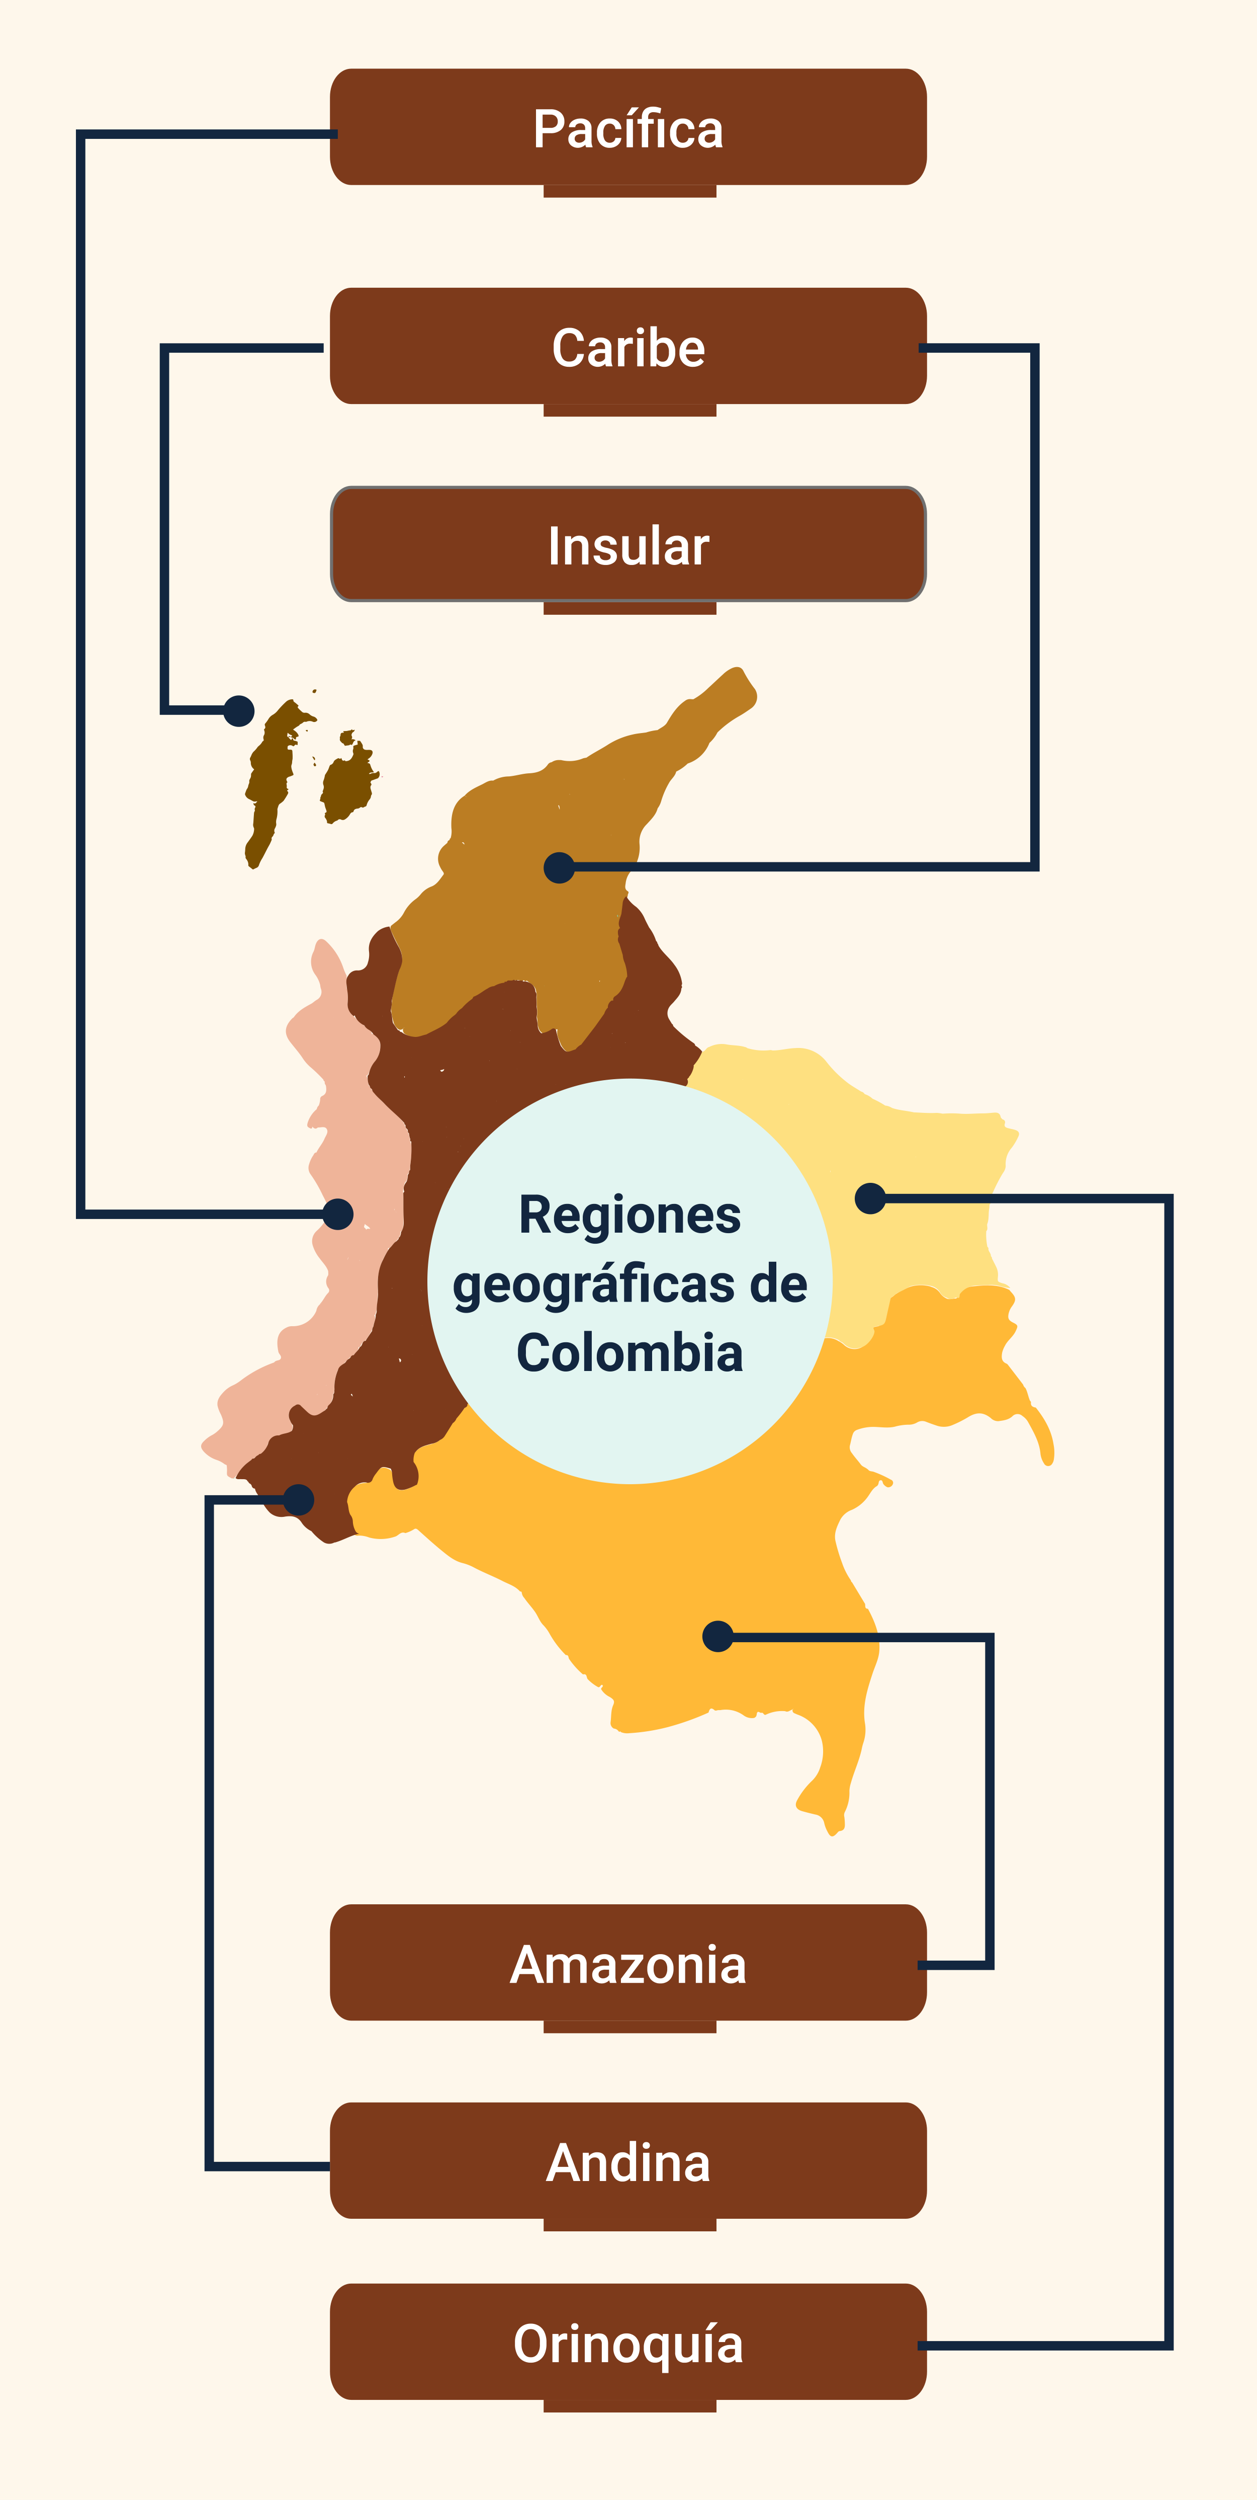 <svg xmlns="http://www.w3.org/2000/svg" xmlns:xlink="http://www.w3.org/1999/xlink" width="400" height="795" viewBox="0 0 400 795">
  <defs>
    <clipPath id="clip-path">
      <rect id="Rectangle_402846" data-name="Rectangle 402846" width="271.528" height="371.896" fill="#7a4f00"/>
    </clipPath>
  </defs>
  <g id="Group_1101576" data-name="Group 1101576" transform="translate(8673 9393)">
    <path id="Path_883066" data-name="Path 883066" d="M0,0H400V795H0Z" transform="translate(-8673 -9393)" fill="#fef7eb"/>
    <g id="Group_1101410" data-name="Group 1101410" transform="translate(-8609 -9180.896)">
      <g id="Group_1101409" data-name="Group 1101409" clip-path="url(#clip-path)">
        <path id="Path_883025" data-name="Path 883025" d="M222.421,291.529c-1.527.812-2.189,2.4-3.161,3.677a12.442,12.442,0,0,1-4.893,3.933,6.876,6.876,0,0,0-3.68,3.1c-1.008,2.1-2.082,4.214-1.58,6.721a53.385,53.385,0,0,0,2.144,7.117,21.872,21.872,0,0,0,2.721,5.409c.157.214.072.574.408.682q2,3.314,4,6.627c.509.52-.247,1.79,1.081,1.824,2.274,4.213,3.993,8.6,3.613,13.493-.194,2.494-1.38,4.758-2.154,7.114-1.661,5.058-3.246,10.1-2.439,15.584a12.913,12.913,0,0,1-.477,6.415,15.68,15.68,0,0,0-.541,2.1c-.808,3.679-2.436,7.095-3.436,10.714a9.756,9.756,0,0,0-.462,2.479,13.382,13.382,0,0,1-1.438,6.681,2.27,2.27,0,0,0-.179,1.594,15.783,15.783,0,0,1,.162,2.174c.074,1.213-.163,2.188-1.644,2.335-.352.035-.578.37-.831.65-1.37,1.522-2.135,1.393-3.052-.493a10.514,10.514,0,0,1-1.06-2.836,3.4,3.4,0,0,0-2.793-2.578c-1.414-.337-2.83-.676-4.227-1.08-1.853-.535-2.486-1.8-1.568-3.474a24.774,24.774,0,0,1,4.593-6.048,10.006,10.006,0,0,0,2.741-4.371,14.534,14.534,0,0,0,.549-8.4,12.087,12.087,0,0,0-7.736-8.4c-.338-.131-.668-.288-1-.432a.941.941,0,0,1-.6-1.105c-.008-.155.3-.184.2-.277s-.163.2-.316.221c-.741.224-1.368.958-2.254.493a11.941,11.941,0,0,0-6.121,1.115c-.708.367-.789-.9-1.484-.567-.368-.021-.636-.328-1.005-.344-.533.258-.351.822-.533,1.228-.1.361-.4.531-.678.719a4.463,4.463,0,0,1-3.281-.732,9.7,9.7,0,0,0-7.393-1.774c-.3.04-.606.025-.909.035-.355.093-.8.253-1.056.019-1.192-1.083-1.614-.36-1.916.747a84.592,84.592,0,0,1-12.917,4.612,64.885,64.885,0,0,1-12.33,1.95,5.266,5.266,0,0,1-2.647-.356c-.073-.148-.127-.37-.321-.09l-.351-.083a2.053,2.053,0,0,0-1.584-.95,2,2,0,0,1-1-2.152c.232-1.771.058-3.578.815-5.309.561-1.282.206-1.768-1.127-2.6a6.513,6.513,0,0,1-2.656-2.354c-.33-.6.83-.775.364-1.44-.67-.268-.714,1.006-1.438.652a14.116,14.116,0,0,1-3.291-2.533c-.408-.573-.143-1.817-1.47-1.476a25.485,25.485,0,0,1-4.34-4.807c-.388-.438-.082-1.455-1.125-1.344a30.687,30.687,0,0,1-5.1-6.686,12.781,12.781,0,0,0-2-2.781c-1.229-1.214-1.729-2.875-2.692-4.263-1.072-1.545-2.377-2.888-3.422-4.44a2.89,2.89,0,0,1-.709-1.241c-.13-.339.018-.9-.646-.814-1.479-1.716-3.629-2.336-5.541-3.32-3.01-1.55-6.188-2.747-9.183-4.347a15.647,15.647,0,0,0-3.562-1.373c-2.566-.639-4.538-2.252-6.494-3.841-2.621-2.128-5.121-4.4-7.634-6.66-.494-.444-.865-.6-1.412-.19a11.239,11.239,0,0,1-2.656,1.164c-1.341-.613-2.059.589-3.035,1.038a14.235,14.235,0,0,1-8.476.363,9.043,9.043,0,0,0-3.336-.617c-1.521.269-1.824-.882-2.19-1.912-.444-1.258-.335-2.663-1-3.866-.791-1.275-.753-2.753-1.016-4.157.082-3.942,2.481-6.566,6.3-6.8a2,2,0,0,0,1.794-1,21.374,21.374,0,0,1,1.524-2.266c1.468-1.858,2.582-2.047,4.7-.833.893.976.738,2.27,1,3.428.652,2.9,1.766,3.559,4.512,2.543a13.058,13.058,0,0,0,1.968-.924,1.594,1.594,0,0,0,.543-.516,9.123,9.123,0,0,0-1.2-6.457,4.126,4.126,0,0,1,.353-2.841,4.22,4.22,0,0,1,.485-.7,6.249,6.249,0,0,1,3.276-2.189c1.433-.49,2.983-.661,4.275-1.541,2.039-1.234,2.638-3.591,4.106-5.27a7.837,7.837,0,0,0,1.195-1.511c.731-1.155,1.694-2.132,2.488-3.24a3.812,3.812,0,0,0,1.055-1.193,7.367,7.367,0,0,1,.48-.838c2.9-3.976,5.866-7.9,8.587-12.005,1.615-2.235,2.948-4.692,5.091-6.517a1.321,1.321,0,0,1,.533-.044c1.3.63,1.695,1.976,2.325,3.1.942,1.672,1.724,3.432,2.623,5.131a12.832,12.832,0,0,1,1.135,3.177c.315,1.307-.336,2.545-.268,3.835a47.919,47.919,0,0,0-.692,5.283,8.892,8.892,0,0,0,1,4.591c1.107,2.086,3,2.874,5.2,3.207.9.136,1.8.281,2.69.454,1.182.359,2.245,1,3.386,1.456a19.652,19.652,0,0,1,2.366,1.544c1.231.959,1.856,2.394,2.808,3.573a3.8,3.8,0,0,1,.274.406c.092.131.18.268.271.4.054.06.1.125.155.186.117.115.228.236.341.355.06.06.114.122.174.18,2.581,2.841,4.669,2.728,7.019-.283a9.294,9.294,0,0,0,2.057-5.16q.86-4.325,1.718-8.645a21.732,21.732,0,0,1,1.712-4.993,4.315,4.315,0,0,1,.231-.454c.119-.217.25-.428.382-.638a16.574,16.574,0,0,1,2.1-2.583,4.329,4.329,0,0,1,.775-.46c.128-.073.262-.137.4-.2.2-.1.407-.2.616-.288a2.224,2.224,0,0,1,.458-.128,4.057,4.057,0,0,1,.992.009,26.3,26.3,0,0,1,6.246.679,5.929,5.929,0,0,1,.959.357c.155.056.309.122.463.184a8.861,8.861,0,0,1,2.1.764c2.087,1.163,4.132,2.523,6.688,1.363.136-.077.275-.15.408-.23.063-.045.13-.085.193-.13.187-.133.383-.254.58-.372.123-.089.251-.17.377-.256.06-.048.123-.092.182-.14a5.883,5.883,0,0,1,.745-.567c.074-.031.149-.059.225-.089a2,2,0,0,1,.491-.043c1.044.152,1.039-.466.877-1.2a2.593,2.593,0,0,1-.02-.53,3.914,3.914,0,0,1,.551-1.533c2.794-4.75,7.225-7.129,12.329-8.573a7.514,7.514,0,0,1,6.894,1.125,12.04,12.04,0,0,0,4.062,2.639c2.486.65,4.515-.251,6.335-1.858a20.194,20.194,0,0,0,3.733-4.428,5.97,5.97,0,0,1,1.805-2.018,2.592,2.592,0,0,1,.509-.206,6.171,6.171,0,0,1,4.764.78,8.118,8.118,0,0,1,1.663,1.083,4.858,4.858,0,0,0,6.326.574,5.2,5.2,0,0,0,2.641-5.175c.193-.936,1.009-.971,1.7-1.105a2.565,2.565,0,0,0,2.259-2.464,38.474,38.474,0,0,1,1.236-5.5,2.846,2.846,0,0,1,.229-.466,2.751,2.751,0,0,1,.9-.819c.122-.089.25-.172.375-.256s.232-.19.348-.288c.054-.053.113-.1.168-.154a3.507,3.507,0,0,1,.361-.3,3.553,3.553,0,0,1,.413-.254,26.364,26.364,0,0,1,4.3-2.137,11.8,11.8,0,0,1,6.222-.115,5.122,5.122,0,0,1,.5.2,4.846,4.846,0,0,1,2.739,1.931,5.239,5.239,0,0,0,2.053,1.734c.87.419,1.744.06,2.615.009.949.142.834-.728,1.135-1.2a6.185,6.185,0,0,1,4.55-2.659c3.965-.4,7.942-.777,11.694,1.113.193.231.374.47.578.689,1.607,1.738,1.668,2.6.245,4.575a5.952,5.952,0,0,0-1.05,2.3c-.311,1.5.027,2.14,1.454,2.847,1.649.817,1.558,1.095.772,2.751-.856,1.8-2.571,2.887-3.414,4.643a8.139,8.139,0,0,0-.868,2.185c-.243,1.459-.261,2.775,1.393,3.455a1.084,1.084,0,0,1,.419.343q2.438,3.154,4.86,6.32a2.063,2.063,0,0,0,.74,1.1c.692,1.267.863,2.72,1.446,4.024a1.655,1.655,0,0,1,.3.39l.029.041c-.2,1.192.505,1.608,1.519,1.752,2.741,3.449,4.941,7.159,5.631,11.605a13.674,13.674,0,0,1,.119,4.854,3.32,3.32,0,0,1-.6,1.5,1.464,1.464,0,0,1-2.525-.181,7.127,7.127,0,0,1-1.13-3.044c-.329-3.786-2.213-6.973-3.981-10.2a5.573,5.573,0,0,0-1.745-1.842,2.275,2.275,0,0,0-3.24.105c-1.274,1.142-2.819,1.3-4.371,1.521a3.217,3.217,0,0,1-2.472-.976c-2.3-1.837-4.36-1.966-6.979-.438a36.826,36.826,0,0,1-5.321,2.7,7.01,7.01,0,0,1-4.946.129c-1.093-.366-2.181-.752-3.256-1.169a3.157,3.157,0,0,0-2.952.178,5.193,5.193,0,0,1-2.792.705,16.992,16.992,0,0,0-4.287.629c-2.2.516-4.473.111-6.711.073a14.663,14.663,0,0,0-5.341.946,2.061,2.061,0,0,0-1.32,1.356c-.452,1.207-.61,2.472-.958,3.7a2.894,2.894,0,0,0,.69,2.378c.86,1.246,1.906,2.361,2.808,3.58.505.683,1.306.85,1.92,1.326a4.016,4.016,0,0,0,.407.283l-.016-.015c.436.692,1.235.5,1.848.754a35.194,35.194,0,0,1,5.4,2.48,1.044,1.044,0,0,1,.711,1.16,1.611,1.611,0,0,1-1.764,1.257,2.973,2.973,0,0,1-1.367-1.1c-.244-.427-.168-1.246-.9-1.127-.623.1-.491.873-.717,1.336a2.463,2.463,0,0,1-.3.444" transform="translate(-7.267 -31.098)" fill="#ffb937"/>
        <path id="Path_883026" data-name="Path 883026" d="M185.722,6.99a35.421,35.421,0,0,1-3.608-5.668c-.693-1.427-2.1-1.6-3.586-.978a10.417,10.417,0,0,0-2.935,2.014c-1.572,1.425-3.1,2.9-4.674,4.321a21.534,21.534,0,0,1-4.77,3.6h0l-.751-.042a2.487,2.487,0,0,0-1.863.519c-2.65,1.793-4.27,4.414-5.837,7.087-.727,1.065-1.936,1.5-2.917,2.234a17.659,17.659,0,0,0-3.642.759c-1.422.207-2.87.307-4.261.644a24.612,24.612,0,0,0-7.82,3.186c-2.258,1.479-4.709,2.646-6.931,4.192a6.99,6.99,0,0,0-1.048.205,11.21,11.21,0,0,1-6.991.547l-.732-.013a3.97,3.97,0,0,0-2.279.693h0a1.722,1.722,0,0,0-1.217.737c-1.456,2.082-3.57,2.665-5.944,2.79-2.172.114-4.256.806-6.436.994a10.3,10.3,0,0,0-5.012,1.34h0c-1.368-.173-2.438.66-3.538,1.2-1.975.968-4.049,1.848-5.542,3.584a2.876,2.876,0,0,1,.684.468,8.109,8.109,0,0,1-.684-.468c-3.75,2.3-4.4,6.327-4.223,10.291a7.642,7.642,0,0,1-.225,3.179h0l.028.007a1.121,1.121,0,0,1-.345.411l.345-.411a.427.427,0,0,0-.345.411.25.25,0,0,0-.033.228.856.856,0,0,0-.686.866c-.367.316-.741.625-1.1.95a5.455,5.455,0,0,0-1.255,6.661,8.349,8.349,0,0,0,.926,1.552c.234.328.411.667.159.991-1.07,1.375-1.953,2.95-3.658,3.695a8.085,8.085,0,0,0-3.5,2.437,8.622,8.622,0,0,1-1.837,1.746,12.231,12.231,0,0,0-3.62,4.265,8.772,8.772,0,0,1-2.629,2.973c-.477.368-.948.743-1.421,1.115-.486.9.033,1.656.377,2.406.709,1.546,1.484,3.061,2.254,4.578a6.859,6.859,0,0,1,.4,5.8,63.81,63.81,0,0,0-2.756,10.94c.048,1.069-.293,2.11-.212,3.18a18.922,18.922,0,0,0,.7,3.621,4.157,4.157,0,0,0,1.681,2.441,1.215,1.215,0,0,0,1.407-.3c.127-.092.192-.255.358-.3-.107.164-.347.206-.388.425a1.616,1.616,0,0,0,.408,1.47,7.043,7.043,0,0,0,3.4,1.233,4.943,4.943,0,0,0,.566.011,9.761,9.761,0,0,0,3.533-.777c2.31-1.135,4.766-2.007,6.688-3.819.744-.918,1.716-1.6,2.517-2.46.057-.06.117-.116.175-.176.117-.115.231-.23.338-.355a11.56,11.56,0,0,1,1.935-1.767c.975-1.122,2.249-1.93,3.221-3.054a2.313,2.313,0,0,0,.364-.707c.774.216,1.325-.351,1.922-.7a21.651,21.651,0,0,1,4.45-2.447c1.076-.43,2.225-.658,3.261-1.193a2.041,2.041,0,0,0,.357-.349.8.8,0,0,0,.229.017,2.443,2.443,0,0,0,.389-.1c.129-.035.257-.064.386-.1.269-.032.54-.025.809-.044a2.913,2.913,0,0,0,.414-.06,4.374,4.374,0,0,1,.619-.1,2.209,2.209,0,0,0,.413-.03,1.16,1.16,0,0,1,.78.144,2.057,2.057,0,0,0,.923.029,1.083,1.083,0,0,0,.391-.188c-.028.073.018.14.149.2l-.009-.008a.437.437,0,0,0,.718-.055h0c1.146,1.011,2.777,1.595,2.987,3.428a4.6,4.6,0,0,1,.176,1.809,5.342,5.342,0,0,0,0,.539c.018.728-.009,1.457.041,2.186a15.061,15.061,0,0,1,.059,3.693c.41,1.7-.109,3.7,1.623,4.976.945.492,1.731-.028,2.529-.406a3.87,3.87,0,0,1,2.412-.68c-.483,1.9.56,3.45,1.187,5.1,1.568,2.427,2.336,2.638,4.992,1.359a14.432,14.432,0,0,0,2.039-1.66,47.536,47.536,0,0,0,4.526-5.777,41.37,41.37,0,0,0,2.874-4.1,15.144,15.144,0,0,0,1.216-2.387A3.319,3.319,0,0,1,140.92,106c.119-.126.339-.149.371-.364a3.332,3.332,0,0,1,1.482-1.5,3.766,3.766,0,0,0,1.85-2.513c.187-.75.452-1.481.683-2.22.3-.313.024-.8.332-1.107l-.008-.007c.618-.606.4-1.331.3-2.048-.217-1.689-1.04-3.219-1.268-4.9-.5-1.165-.38-2.594-1.436-3.52a.946.946,0,0,0,.024-.166,8.685,8.685,0,0,1-.124-2.2l.054-.238q-.058-.572-.116-1.146a1.619,1.619,0,0,1-.216.107.826.826,0,0,1,.216-.107c.1-.39.014-.839.373-1.144-.212-1.407.319-2.76.348-4.149a3.9,3.9,0,0,0,.355-.707c.428-1.8.6-3.65,1.164-5.419-.1-.447.588-.97,0-1.324-1.119-.673-.8-1.694-.675-2.608a6.971,6.971,0,0,1,2.033-4.153,7.918,7.918,0,0,0,1.69-2.973,11.859,11.859,0,0,0,.673-5.364A7.771,7.771,0,0,1,151.349,50c1.361-1.5,2.905-2.952,3.454-5.041h0a6.974,6.974,0,0,0,1.109-2.237,26.924,26.924,0,0,1,2.741-6.232c.7-1.035,1.729-1.879,2.042-3.169-.009-.011-.014-.022-.022-.032a13.6,13.6,0,0,0,3.69-2.576h0a11.158,11.158,0,0,0,6.925-6.567l0,0a11.281,11.281,0,0,0,2.544-3.318A33.308,33.308,0,0,1,180.8,15.6c1.254-.693,2.463-1.546,3.662-2.371a4.523,4.523,0,0,0,1.264-6.243M93.236,56.506a1.517,1.517,0,0,0-.719-.619.381.381,0,0,1,.611.047.474.474,0,0,1,.108.572m26.475,23.906s-.007-.005-.009-.009h.019l-.009.009m23.05-1.122c-.011,0-.017.012-.028.016s-.013.01-.019.017a1,1,0,0,1-.166-.441.91.91,0,0,0,.213.408m-2.679-25.808-.075.065-.048-.124c.04.022.082.041.123.06m-10.093-1.954c0,.009.007.017.011.026l-.01.016a.293.293,0,0,0-.028-.036l.028-.005M126.832,40.47a.561.561,0,0,1,.079.123c-.091-.035-.17-.062-.243-.084a.671.671,0,0,1,.164-.039m-.44-1.165-.007.01V39.3l.008.006M125.36,81.493c-.011.016-.016.028-.028.044,0-.017-.009-.029-.012-.047a.306.306,0,0,0,.04,0M123.4,44.015a2.444,2.444,0,0,1,.21,1.373c-.1-.327-.247-.743-.456-1.313.074-.09.157-.127.246-.06M136.3,100.2c-.023-.151-.047-.291-.072-.424a1.391,1.391,0,0,0,.255.023c-.06.125-.121.257-.183.4m7.8-64.3a1.3,1.3,0,0,0,.036-.141,1.01,1.01,0,0,0-.088-.066.681.681,0,0,0,.079-.136c.005.071.005.132.014.207.01.022.026.038.037.059-.024.026-.051.051-.078.076m1.552,3.187-.007.009-.016,0a.209.209,0,0,0,.022-.016Zm1.474.042c-.006-.011-.009-.02-.016-.032v0l0,.005.035,0c-.008.01-.016.021-.023.031" transform="translate(-9.527 0)" fill="#bb7d23"/>
        <path id="Path_883027" data-name="Path 883027" d="M66.883,166.161a2.813,2.813,0,0,0-.323-1.516.609.609,0,0,0-.089-.088,5.682,5.682,0,0,0-.045-.756,9.1,9.1,0,0,0-.462-1.7c-.142-.373-.266-.751-.416-1.121a3.761,3.761,0,0,0-.351-.6,3.688,3.688,0,0,1-.358-.831,3.369,3.369,0,0,0-.175-.433,4.4,4.4,0,0,0-.219-.426,2.86,2.86,0,0,0-.275-.406,37.674,37.674,0,0,0-2.741-2.912,53.472,53.472,0,0,1-7.155-7.264c-.138-.206-.275-.413-.417-.617-.255-.257-.286-.765-.676-.869.011-.092.022-.186.029-.279a9.32,9.32,0,0,0-.559-2.564,1.135,1.135,0,0,0-.181-.07c.007-.005.01-.013.017-.018a.974.974,0,0,0,.667-.483,18.924,18.924,0,0,1,2.258-4.139,7.784,7.784,0,0,0,1.57-4.927,3.891,3.891,0,0,0-2.491-3.794c-.053.052-.11.1-.166.153-.117-1.718-1.959-1.928-2.72-3.083a33.1,33.1,0,0,1-3.159-2.707,4.993,4.993,0,0,1-1.826-4.256c.1-1.067.022-2.152.014-3.228,0-.469.087-.971-.345-1.331h0q.006-2.019.014-4.038a19.76,19.76,0,0,1-1.01-2.321,20.16,20.16,0,0,0-5.348-8.472c-1.383-1.394-2.714-1.109-3.443.735-.308.779-.36,1.671-.727,2.414a6.929,6.929,0,0,0,.674,7.492,9.517,9.517,0,0,1,1.441,3.113,7.4,7.4,0,0,0,.182,1.059,2.88,2.88,0,0,1-1.34,3.705c-.51.312-.969.71-1.451,1.068-2.133,1.159-4.291,2.281-5.735,4.353-.133.191-.389.291-.558.462-2.4,2.429-2.738,4.79-.572,7.579,1.268,1.631,2.647,3.183,3.8,4.889a13.475,13.475,0,0,0,2.589,3.018,47.165,47.165,0,0,1,4.038,3.886c.119,0,.244.009.371.016a.67.67,0,0,1-.371-.016,1.187,1.187,0,0,0,.476.686c.012.414-.014.84.359,1.14h0a.334.334,0,0,0,.062.308c.16,1.287.244,2.519-1.265,3.171a1.058,1.058,0,0,0-.588,1.066,6.523,6.523,0,0,1-.446,1.934l0,.006a1.839,1.839,0,0,0-.636,1.146,9.347,9.347,0,0,0-2.922,4.406c-.269,1.052-.1,1.3,1.058,1.793.454-.021.383-.357.411-.633.528.5,1.057,1,1.782.263.979.076,2.263-.486,2.84.5.624,1.065-.3,2.119-.74,3.152-.655,1.556-1.837,2.787-2.531,4.31l.006.007c-.573-.016-.767.414-.973.831a9.529,9.529,0,0,0-1.374,2.924,3.477,3.477,0,0,0,.513,3.246,43.071,43.071,0,0,1,3.795,6.549c.841,1.656,1.817,3.249,1.8,5.2l-.1,1.436a15.256,15.256,0,0,1-3.535,4.688,4.451,4.451,0,0,0-1.339,4.6,12.292,12.292,0,0,0,2.285,4.265c.935,1.308,2.147,2.44,2.667,4.024-.025.477.115,1.056-.1,1.413a3.456,3.456,0,0,0,.187,4.022,1.094,1.094,0,0,1-.136,1.481c-.99.983-1.483,2.316-2.436,3.316a1,1,0,0,1,.525.036,3.511,3.511,0,0,0-.525-.036c-.065.1-.129.209-.193.313a.568.568,0,0,1,.282.252,2.965,2.965,0,0,0-.282-.252,3.331,3.331,0,0,0-1.1,2.029,8.053,8.053,0,0,1-7.565,4.9,3.671,3.671,0,0,0-1.921.426c-3.072,1.459-3.294,4.289-2.6,7.7.155.755,1.116,1.31.773,2.134-.325.779-1.467.471-1.991,1.119a.668.668,0,0,1-.288.207A38.825,38.825,0,0,0,12.62,240.6a12.969,12.969,0,0,1-2.458,1.521,9.138,9.138,0,0,0-3.083,2.222c-1.1,1.2-2.139,2.46-1.838,4.353a11.2,11.2,0,0,0,1.046,2.688c1.186,2.758,1.022,3.528-1.225,5.477a8.719,8.719,0,0,1-1.809,1.219,10.043,10.043,0,0,0-2.311,1.764C-.281,261-.286,261.87.769,263.121a9.646,9.646,0,0,0,4.043,2.7,8.649,8.649,0,0,1,2.719,1.43c.229.144.6.1.643.489.025.529.091,1.06.066,1.588-.073,1.59-.085,1.59,1.479,2.365a.362.362,0,0,0,.386.008,1.54,1.54,0,0,0,.342-.069c1.432-1.312,2.269-3.145,3.805-4.369.368-.4.835-.672,1.236-1.028.055-.05.112-.1.168-.145.113-.09.229-.172.344-.258.121-.071.243-.141.359-.218a3.48,3.48,0,0,0,.343-.239c.111-.081.224-.161.332-.248.291-.2.6-.373.9-.562.061-.039.126-.074.187-.114.13-.072.264-.144.391-.223a3.763,3.763,0,0,0,.4-.246,4.413,4.413,0,0,0,2.116-2.62,3.766,3.766,0,0,1,3.454-2.983c1.4-.449,2.963-.449,4.109-1.559a2.027,2.027,0,0,0,.447-1.835,10.1,10.1,0,0,0-.667-1.493c-.922-1.968-.612-3.161,1.173-4.535,1.365-.486,1.944.706,2.715,1.356,2.734,2.3,3.81,2.377,6.625.249.06-.06.123-.117.181-.176.12-.119.238-.237.348-.365.055-.063.115-.123.171-.185a4.727,4.727,0,0,0,.326-.382,3.915,3.915,0,0,0,.292-.413,5.712,5.712,0,0,0,1.776-4.16c0-.022,0-.042,0-.064.376-.26.3-.8.4-1.23a16.108,16.108,0,0,1,.908-5.775,4.552,4.552,0,0,1,1.932-2.39c.168-.161.329-.324.484-.5q.448-.478.915-.936c.049-.053.1-.1.149-.154.1-.1.2-.2.3-.3s.21-.186.31-.285a4.968,4.968,0,0,1,.726-.477,2.7,2.7,0,0,0,.381-.264c.73-.72,1.577-1.369,1.62-2.506.446,0,.66-.316.8-.72.033-.087.064-.174.093-.258.285-.264.413-.685.749-.9a1.239,1.239,0,0,0,.781-.592,21.06,21.06,0,0,0,1.718-2.766c.183-.5.369-1,.545-1.5.2-1.133,1.019-2.22.317-3.418a3.779,3.779,0,0,0,.3-.237c.857-2.283.553-4.707.857-7.058a5.559,5.559,0,0,0-.028-.574,19.38,19.38,0,0,1,2.585-11.648c.319-.552.849-1.059.614-1.808,1.145-.011,1.42-1.158,2.14-1.724.054-.061.11-.118.163-.18.111-.117.22-.231.322-.353.052-.06.106-.115.157-.174a3.669,3.669,0,0,0,.294-.361,4.18,4.18,0,0,0,.247-.39c.124-.2.256-.394.372-.6a1.851,1.851,0,0,0,.217-1.428l0-.005c.98-.42.9-1.426.967-2.26.265-3.221-.064-6.448,0-9.676a5.313,5.313,0,0,0-.1-.857,17.852,17.852,0,0,1,.619-2.84,5.371,5.371,0,0,1,.364-.4,2.81,2.81,0,0,0,.452-2.068c-.032-.047-.046-.1-.073-.142.648-.241.524-1.013.8-1.509a7.565,7.565,0,0,0,.163-1.514,27.025,27.025,0,0,0,.351-5.89M36.922,245.212a.187.187,0,0,1,.047-.246.373.373,0,0,1,.022-.1.875.875,0,0,0,.022.245s-.1.095-.092.1m.117-.484c.026-.052.052-.1.08-.156l.016.013c-.032.047-.063.1-.1.143m2.63-3.061a.731.731,0,0,1,.105.131c-.038-.044-.082-.086-.124-.128l.019,0m.058.56a.413.413,0,0,0,.126-.2.529.529,0,0,1,.014.1c-.005.1-.1.131-.14.1m1.421-69.289h-.012l.012-.017,0,.008,0,.01m1.105-47.764c-.016-.006-.031-.016-.048-.022a.243.243,0,0,1,.049-.033c0,.018,0,.036,0,.054m4.226,77.054c.035-.069.072-.138.105-.208.1-.206.21-.414.294-.629.012-.033.021-.066.032-.1a1.509,1.509,0,0,1-.432.936m.446-67.089.026-.005,0,.029c-.009-.009-.019-.016-.028-.024m3.535,67.465a1.538,1.538,0,0,1-.064-.335.314.314,0,0,1,.064.335m1.44-29.051,0,.016-.007-.006,0-.01m.66,19.139a1.567,1.567,0,0,0-.368-.537c-.415-.348-.41-.335-.159-1.015a1.111,1.111,0,0,0,.063-.358c.509.6,1.391.856,1.738,1.571-.444.072-1.065-.224-1.274.34m1.849,2v-.006l.013,0-.013,0m7.123-8.123c-.088-.239-.148-.486.08-.571a1.261,1.261,0,0,0-.08.571m.265.357a1.642,1.642,0,0,1,.456.17,3.129,3.129,0,0,1-.456-.17" transform="translate(0 -13.682)" fill="#efb499"/>
        <path id="Path_883028" data-name="Path 883028" d="M158.761,207.25c.3-.031.385-.256.43-.5.035-.178.022-.4-.17-.467-.294-.109-.429.1-.463.352-.032.227-.054.471.2.611" transform="translate(-21.65 -28.166)" fill="#f8cd9c"/>
        <path id="Path_883029" data-name="Path 883029" d="M156.709,209.846a1.256,1.256,0,0,0-.727.732.664.664,0,0,0,.727-.732" transform="translate(-21.301 -28.657)" fill="#f8cd9c"/>
        <path id="Path_883030" data-name="Path 883030" d="M141.539,291.067l-.269-.329a.329.329,0,0,0,.269.329" transform="translate(-19.292 -39.703)" fill="#f8cd9c"/>
        <path id="Path_883031" data-name="Path 883031" d="M274.488,166.146c-.7-.192-1.407-.326-2.106-.507-.759-.2-1.384-.466-1.049-1.486.229-.7-.11-1.16-.809-1.355h0c-.184-.239-.484-.457-.531-.72-.225-1.235-1.035-1.475-2.111-1.384-1.193.1-2.389.24-3.583.237-2.319-.007-4.631.259-6.958.106a34.754,34.754,0,0,0-5.512-.028.83.83,0,0,0-.323.017,10.317,10.317,0,0,0-1.955-.25c-2.4.141-4.783-.08-7.172-.17h0c-2.3-.54-4.7-.623-6.947-1.4a4.874,4.874,0,0,0-2.19-.76l.005-.005a29,29,0,0,0-4.024-2.177h0a6.5,6.5,0,0,0-2.5-1.457,1.834,1.834,0,0,0-1.163-.83l-.378-.243c-1.261-.809-2.582-1.54-3.771-2.444a37.331,37.331,0,0,1-6.819-6.72,11.265,11.265,0,0,0-9.8-4.413c-2.489.066-4.9.775-7.388.768a1.921,1.921,0,0,0-1.049-.085,17.837,17.837,0,0,1-6.964-.656h0a1.625,1.625,0,0,0-.8-.371c-1.913-.571-3.932-.454-5.839-.82a8.807,8.807,0,0,0-5.51.822c-.925.165-1.143,1.308-2.058,1.487a13.5,13.5,0,0,0-3,4.758q-.184.544-.369,1.088a5.467,5.467,0,0,0-.756,1.769,3.663,3.663,0,0,1-.662.671.47.47,0,0,0-.008.638,5.183,5.183,0,0,1-.769,2.04.957.957,0,0,0-.407,1.083q.035,1.466.071,2.931h0a11.487,11.487,0,0,0,1.425,3.678c.26-.02.246.238.367.36l0,0c.331.31.771.549.7,1.11q.2.723.392,1.445a.651.651,0,0,0,.429.172c.9-.1,1.281.8,1.939,1.161a3.932,3.932,0,0,0-1.249.495l-.005,1.09c-.439,1.114.078,2.157.27,3.215.493,2.712.418,2.8-2.134,3.633-2.879.945-5.995,1.108-8.684,2.66-.464.287-.993.5-1.192,1.08a3.975,3.975,0,0,1-1.431,1.059c-.137-.079-.234-.047-.283.108-1.128,1.322-2.687,2.281-3.36,3.987-.1.007-.2.01-.3.01a14.033,14.033,0,0,0-1.707,3.975c-.253,1.406-.68,2.856.5,4.1h0a.808.808,0,0,0,.4.673q1.043,2.551,2.087,5.1a6.812,6.812,0,0,1,.019,1.186,9.711,9.711,0,0,0,.075,1.267,2.733,2.733,0,0,1,.105.61c-.2.6-.165,1.318-.8,1.709-2.058.147-4.017.919-6.09.977a4.91,4.91,0,0,0-.833.1c-.6.193-1.28.247-1.58.94a.6.6,0,0,0,.054.143c-1.16-1.064-2,.425-3.034.4-1.153.431-2.188,1.118-3.345,1.538-.94.371-1.9.711-2.807,1.155-.522.256-1.207.487-1.016,1.292l-.058,0c-1.615.3-2,1.031-1.647,3.148a1.333,1.333,0,0,1,.358.165.58.58,0,0,1-.11,0,.451.451,0,0,0-.243.206.61.61,0,0,0-.334-.012.75.75,0,0,0-.5.508c0-.013,0-.025-.008-.039-1.767-.369-3.179.806-4.792,1.11a5.15,5.15,0,0,0-.484.188c-.553.226-1.122.408-1.661.667A20.187,20.187,0,0,0,123.1,218c-.289.393-.652.836-.345,1.382-.632.062-.915.567-1.219,1.045a4.393,4.393,0,0,0-.226.451c-.348.732-.681,1.471-1.087,2.176-.085.13-.174.255-.258.386-.182.234-.378.454-.553.692a2.858,2.858,0,0,0-.22.375c-.1.189-.2.376-.306.562-.176.31-.389.6-.587.89-.154.244-.3.492-.476.72-.147.168-.307.323-.463.482a17.81,17.81,0,0,1-1.666,1.311,7.632,7.632,0,0,0-1.179,1.3,3.794,3.794,0,0,0-.474,1.225,4.182,4.182,0,0,0,.309,2.652,2.545,2.545,0,0,0,.4.368,22.812,22.812,0,0,1,2.979,4.882,17.329,17.329,0,0,0,1.8,3.292q.548,1.466,1.1,2.93-.149,1.995-.3,3.988h0a19.679,19.679,0,0,0-.768,5.509,7.645,7.645,0,0,0,1.124,4.738,5.664,5.664,0,0,0,4.195,3.064,33.035,33.035,0,0,0,4.089.654,13.756,13.756,0,0,0,3.349,1.454h0L134.5,266c1.115,1.085,1.7,2.588,2.867,3.632h0l.172.367a1.327,1.327,0,0,0,.269.328l.014.017a.409.409,0,0,0,.351.36l.008.005a10.891,10.891,0,0,0,.715,1.046c1.381,1.6,3.99,2.2,5.365.967,2.086-1.866,3.917-3.986,3.82-7.082a60.132,60.132,0,0,0,1.82-9.136l1.839-5.131,0-.024a.361.361,0,0,0,.28-.371q1.125-1.448,2.253-2.9a.914.914,0,0,0,.708-.412l.005,0a.859.859,0,0,0,.746-.346l1.084-.016c.882.623,1.855-.011,2.8.212a39.716,39.716,0,0,0,4.064.557.935.935,0,0,0,.81.348c.63.512,1.458.478,2.165.781.661.887,1.807.889,2.642,1.441,1.606,1.063,3.149.679,4.7-.093a.4.4,0,0,0,.372-.313h0l.729-.4a.417.417,0,0,0,.372-.319,1.1,1.1,0,0,0,.728-.736,1.214,1.214,0,0,0,.315-.044c.485.216.965.631,1.5.155.615-.545.234-1.1-.039-1.641a.8.8,0,0,0-.045-.316q.24-.721.477-1.443h0c.575-.7,1.1-1.436,1.735-2.078,1.426-1.454,2.643-3.172,4.578-4.029,1.325-.586,2.736-.983,4.053-1.587,2.956-1.356,5.82-1.487,8.615.385a7.293,7.293,0,0,0,4.05,2.541,1.845,1.845,0,0,0,.367.156,5,5,0,0,0,4.588-.69,15.33,15.33,0,0,0,4.771-4.644c.756-1.09,1.578-2.134,2.371-3.2a.666.666,0,0,0,.326-.075,7.263,7.263,0,0,1,4.729.792c.307.5.941.545,1.322.939,1.842,1.907,3.949,2.078,6.32,1.093,1.533-.637,3.57-3.218,3.609-4.863a2.46,2.46,0,0,0-.316-.836c.024-.646.439-.691.978-.773,2.459-.371,2.656-.6,3.15-2.923.414-1.949.87-3.89,1.307-5.833h0a.5.5,0,0,0,.1-.3l1.043-.784.029-.02a.432.432,0,0,0,.376-.327.51.51,0,0,0,.389-.326v.009a39.657,39.657,0,0,0,4.36-2.245,13.558,13.558,0,0,1,6.936.014h0a4.356,4.356,0,0,1,2.444,1.832,3.629,3.629,0,0,0,2.309,1.837c.983.844,1.923.252,2.87-.089,1.03.285,1.03.285,1.166-1.024a6.8,6.8,0,0,1,5.414-2.794c1.374-.054,2.751-.114,4.125-.174a10.074,10.074,0,0,1,3.389.395,14.7,14.7,0,0,0,3.158.591,4.249,4.249,0,0,0-2.574-1.518c-1.487-.5-1.5-.507-1.377-2.007a5.739,5.739,0,0,0-.446-2.977c-.455-.973-.961-1.922-1.445-2.882a.777.777,0,0,0-.348-.72c.082-.855-.662-1.408-.8-2.184a.688.688,0,0,0-.3-.794h0a19.209,19.209,0,0,1-.37-4.98c.661-.686.176-1.523.3-2.279a1.076,1.076,0,0,0,.107-.284c.532-1.559.224-3.22.577-4.8h0q.032-.549.064-1.1l-.1-.106.026.011.079.095.031-.044h0a1.061,1.061,0,0,0,.347-.983,5.458,5.458,0,0,1,.739-2.95,52.662,52.662,0,0,1,3.163-6.1,4.123,4.123,0,0,0,.844-1.978v-.4h0a7.841,7.841,0,0,1,1.964-5.663,18.565,18.565,0,0,0,2.014-3.4c.607-1.158.211-1.907-1.083-2.264M171.806,150.038v.007c-.026.015-.053.027-.079.04-.13-.086.25-.157.08-.047M137.48,232.366c-.009-.016-.021-.031-.03-.047.014,0,.024,0,.037,0,0,.015,0,.028-.007.043m1.862,38.742c-.022-.029-.041-.056-.063-.086.032.011.06.018.091.029-.011.02-.018.037-.028.056m2.494-20.512c0-.022.006-.041.006-.062h.111a1.273,1.273,0,0,1-.117.062m1.724-20.781a1.312,1.312,0,0,1,.087-.361l.009,0a.688.688,0,0,1-.1.365m2.567,9.192a3.794,3.794,0,0,0-.264.285c0-.01-.005-.017-.006-.028l-.028-.017a3.362,3.362,0,0,0,.289-.234c.008-.007.011-.016.019-.023s-.005.013-.01.017m4.125-27.854c0-.012,0-.026-.005-.038l.039.031c-.011,0-.022,0-.034.007m1.226,35.508h0m.1,3.062c-.016-.025-.027-.054-.044-.078l.109-.01-.065.088m3.651-43.769c.006-.019.01-.036.016-.055.01.022.021.04.03.06a.428.428,0,0,0-.047-.005m4.149-20.061.005,0-.005.015v-.018m-.022,44.615c.009-.005.014-.012.022-.017.009.017.018.035.027.052l-.049-.035m6.171-44.674c.029-.022.059-.041.087-.063a.326.326,0,0,1,.111.066l-.2,0m8.4,56.911a4.725,4.725,0,0,0,.6-.8.546.546,0,0,1,.673.121,6.069,6.069,0,0,1-1.273.68m2.224-77.723c-.641.212-.863-.2-1.049-.67,0,0,.006,0,.009,0a.94.94,0,0,0,.937.608c.016,0,.139-.007.139-.007s-.06.079-.036.068m2.949,14.188a.516.516,0,0,1-.249.024,7.178,7.178,0,0,0,.6-.468.5.5,0,0,1-.35.444m8.864-28.985-.111-.006a1.1,1.1,0,0,0,.138-.123c.005.034.008.066.014.1l-.041.029m.224,20.188c.059-.041.119-.084.18-.124a.852.852,0,0,1,1.07.059c-.4.017-.869.043-1.249.066m1.375-27.2-.011,0q.008-.04.013-.08a.594.594,0,0,1,0,.078m5.929,30.6a.149.149,0,0,1-.02-.072l.025.022c0,.017,0,.032-.005.05m.11,1.2a.452.452,0,0,0-.055-.017c.027-.044.04-.079.071-.125-.01.054-.009.092-.016.142m1.434,1.371h0c.085-.075.159-.142.224-.2a.735.735,0,0,1-.224.205m.315,10.362h-.005c0-.009.009-.017.013-.027l-.008.028m2.229,39.761c-.009-.015-.02-.028-.029-.041.014,0,.026,0,.04,0s-.009.025-.01.038m.288,3.629c.014-.081.028-.161.049-.244a.743.743,0,0,1,.15.149,1.59,1.59,0,0,0-.2.095m2.547-71.924a.5.5,0,0,1,.038-.073.379.379,0,0,1,.3-.189,1.575,1.575,0,0,0-.339.262m2.292.995v.014l-.013-.011a.025.025,0,0,0,.009-.029.21.21,0,0,1,.022.017l-.018.009m.274,1.835a.194.194,0,0,0,.016-.056l0,0a.243.243,0,0,0,.033.023.123.123,0,0,0-.051.037m.461,72.39,0-.017.033.015-.029,0m4.053-8.95c0-.023-.006-.047-.009-.07l.056.017a.349.349,0,0,1-.047.053m1.061-65.275v0h0l.03-.081c.009.01.017.022.027.031-.021.017-.036.034-.057.05m1.1,66.166v-.017c0,.006,0,.012.005.017h-.005m2.1-15.216c0-.022,0-.04-.005-.06l.011.005c.011,0,.022,0,.033.005-.012.018-.026.032-.039.05m1.186-27.188h0m0,.019,0-.018h0l.01.011-.012.008m.882-3.341a.573.573,0,0,1-.109-.118,1.17,1.17,0,0,1,.158-.519,4.675,4.675,0,0,0-.049.637m4.217,6.264-.013-.012a.056.056,0,0,0,.022-.009l.008.006-.016.015m.756.724-.005-.01h.011l-.006.011M225.948,172c-.015-.017-.029-.035-.044-.052l.011-.008a.583.583,0,0,0,.034.06h0m2.193,56.329c-.009-.008-.017-.017-.027-.025l.012-.009.1-.012c-.031.014-.057.031-.085.047m5.452-16.848a.511.511,0,0,0-.1-.085c0-.005.007-.008.01-.013l.094.1Zm3.316,6.614-.39.335h0v0a1.308,1.308,0,0,1,.39-.338v0m6.079-43.214c-.03-.031-.061-.06-.091-.093.047-.028.1-.053.148-.079-.02.058-.04.114-.057.172m.724,38.083a1.152,1.152,0,0,0-.029-.134c.024,0,.046.01.07.01a1.147,1.147,0,0,1-.041.123m21.732-17.906c.006-.02,0-.037.015-.06.027.022.052.048.078.073-.031,0-.061-.013-.092-.014" transform="translate(-15.564 -18.96)" fill="#fee080"/>
        <path id="Path_883032" data-name="Path 883032" d="M180.775,140.837h0" transform="translate(-24.686 -19.233)" fill="#8cc697"/>
        <path id="Path_883033" data-name="Path 883033" d="M182.021,155.208l-.084-.152-.068.068Z" transform="translate(-24.836 -21.174)" fill="#8cc697"/>
        <path id="Path_883034" data-name="Path 883034" d="M160.864,156.211c-.462.359-.639.168-.911-.308a8.565,8.565,0,0,1-.556-1.407l-.9.961c-.079,0-.157-.009-.236-.014.286-.464.074-.9-.123-1.342-.068-.119-.148-.231-.223-.345.326-.591.243-.725-.524-.833-.006-.011-.015-.021-.02-.032-.078-.138-.155-.275-.243-.407s-.155-.278-.239-.413a10.912,10.912,0,0,1-1.134-3.532,10.341,10.341,0,0,0-.187-2.457,2.93,2.93,0,0,0-.2-.409,1.468,1.468,0,0,0,.251-.812.357.357,0,0,0,.3.022,1.741,1.741,0,0,0,.512-2.241l.266-.37a.608.608,0,0,0,.358-.533,1.463,1.463,0,0,0,.181-.128,7.316,7.316,0,0,0,.959-1.859,4.531,4.531,0,0,0,.3-1.3,1.5,1.5,0,0,0-.037-.208,14.745,14.745,0,0,0,2.727-4.38,7.437,7.437,0,0,0-2.229-1.934h0a1.031,1.031,0,0,0-.439-.755,43.627,43.627,0,0,1-6.489-5.378l-.149-.354a.322.322,0,0,0-.28-.348l.2.252a1.211,1.211,0,0,0-.2-.252c-.284-.465-.573-.927-.851-1.4a3.673,3.673,0,0,1,.247-4.4c.379-.471.852-.866,1.24-1.331,1.041-1.251,2.27-2.406,2.314-4.208.383-.32.168-.665.041-1.005a.833.833,0,0,0,.184-.667,12.222,12.222,0,0,0-2.455-5.864c-1.493-2.176-3.721-3.765-5.053-6.092a.282.282,0,0,0-.111-.256.374.374,0,0,0-.235-.408h0a.892.892,0,0,0-.4-.78h0a13.935,13.935,0,0,0-2.228-4.308c-.462-.915-.959-1.814-1.379-2.748a10.207,10.207,0,0,0-2.744-3.8A11.205,11.205,0,0,1,137,84.438a3.579,3.579,0,0,0-1.1,2.011c-.121,1.192-.283,2.38-.428,3.57-.389,1.514-1.427,2.982-.392,4.6-.066.019-.134.036-.194.058a1.39,1.39,0,0,0-.523,1.171,3.885,3.885,0,0,0,.125,1.065c.045.1.08.209.12.313a2.105,2.105,0,0,0,.2,2.279l1.111,3.665a6.8,6.8,0,0,0,.615,2.456,14.675,14.675,0,0,1,.793,4.414.889.889,0,0,0-.168.155c-.218.355-.352.749-.533,1.121-.637,1.964-1.371,3.86-3.278,5a1.3,1.3,0,0,0-.484.746.622.622,0,0,0,.053.441l-.146.143a.7.7,0,0,0-.486.028,2.571,2.571,0,0,0-1.13,1.925,1.345,1.345,0,0,0,.041.242,4.291,4.291,0,0,0-1.173,1.942q-1.445,2.036-2.893,4.071h0l-4.433,5.763a4.952,4.952,0,0,0-1.794,1.519c-.343.115-.692.214-1.027.347-1.659.66-2.14.532-3.259-.888-.148-.187-.294-.376-.44-.565h0a31.189,31.189,0,0,1-1.514-5.043.882.882,0,0,0-1.354-.3,7.3,7.3,0,0,1-3.346,1.331,3.494,3.494,0,0,1-1.107-2.229c.025-.986-.318-1.91-.365-2.877a8.845,8.845,0,0,0-.011-3.291q-.023-1.271-.046-2.542h0c-.009-.135-.018-.269-.027-.4.009-.619.231-1.273-.281-1.809l-.009-.01c-.152-2.05-1.432-2.991-3.3-3.357l-.641.048c-.028-.022-.043-.056-.073-.077h0c-.007-.079-.014-.158-.022-.237l-.7.023h0l-1.114-.047c-.124-.207-.252-.2-.382-.006h0a1.135,1.135,0,0,0-.342-.01c-.256-.357-.494-.059-.737.02l-.385.04-1.026-.028-.418.259h0l.015.128h0l-.715.031c0,.1-.007.2-.009.3h0a7.668,7.668,0,0,0-3.311,1.091,3.843,3.843,0,0,0-2.011.729c-1.552.819-2.866,2.044-4.543,2.643q-.194.333-.388.665a17.063,17.063,0,0,0-3.294,2.974,5.747,5.747,0,0,0-1.827,1.763c-.022,0-.041.024-.062.059l-.315.3h0A11.581,11.581,0,0,0,79.9,124.7h0c-1.959,1.607-4.325,2.5-6.511,3.711-1.229.224-2.373.845-3.664.768l-.368-.038h0a8.582,8.582,0,0,1-3.3-1.105c-.335-.214-.616-.572-1.081-.439.159-.6-.565-.372-.7-.694q-.751-1.08-1.5-2.161c-.324-1.213-.2-2.509-.685-3.694.039-1.094.475-2.157.259-3.272.833-3.334,1.368-6.74,2.529-10a9.219,9.219,0,0,0,.843-2.57,8.491,8.491,0,0,0-.971-4.372,38.645,38.645,0,0,1-3.09-6.756A7.2,7.2,0,0,0,58,95.53c-1.911,1.777-3.187,3.8-2.832,6.55a8.125,8.125,0,0,1-.348,3.406,3.191,3.191,0,0,1-3.342,2.551,3.134,3.134,0,0,0-2.935,1.671c-.935,1.2-.5,2.561-.432,3.878a16.989,16.989,0,0,1,.248,4.818,4.576,4.576,0,0,0,1.946,4.188l.4-.289c0,.03-.006.053-.008.083,0,.06-.006.118-.009.178a5.711,5.711,0,0,0,2.937,2.928,3.915,3.915,0,0,0,1.408,1.388,4.041,4.041,0,0,1,1.539,1.5c1.284.894,2.292,1.953,2.2,3.671a7.772,7.772,0,0,1-1.633,4.805,9.066,9.066,0,0,0-2.061,4.311h0l-.35.376a8.1,8.1,0,0,0,.373,2.924c.452.232.257.887.724,1.11l.328.37h0c.061.593.5.942.85,1.362.922,1.122,2.057,2.033,3.046,3.083,2.028,2.153,4.407,3.941,6.351,6.177h0a2.35,2.35,0,0,0,.035.329,2.54,2.54,0,0,1,.349.378l-.007.005c.024.395-.029.818.386,1.071l.318.389h0c.038.4,0,.834.4,1.111a6.75,6.75,0,0,0,.4,1.791l-.018.73c.113.014.226.024.34.03.016.483.029.965.044,1.447h0a35.231,35.231,0,0,1-.368,6.2c-.013.481-.026.961-.038,1.443-.562.344-.131,1.159-.71,1.495a6.127,6.127,0,0,1-.387,2.181c-.722.964-1.264,1.966-.74,3.2a4.814,4.814,0,0,0-.333.474c.053,2.524-.014,5.046.094,7.573.068,1.614.237,3.367-.819,4.846a2.684,2.684,0,0,1-.38,1.459l-.337.365c-.022.12-.037.24-.047.361l-.27.287a.1.1,0,0,0-.078.083h0a5.026,5.026,0,0,1-.364.366h0c-.947.513-1.352,1.57-2.192,2.19a25.038,25.038,0,0,0-2.027,3.637c-1.647,3.134-1.849,6.469-1.627,9.891l0,.367c.076,2.11-.49,4.178-.415,6.292a3.252,3.252,0,0,1-.323,1.019c.085,1.283-.535,2.427-.722,3.657a2.777,2.777,0,0,0-.408,1.451L54.4,225.276l-.327.57c-.013,0-.025-.009-.039-.011-.781.042-.882.707-1.132,1.236a1.371,1.371,0,0,1-.7.786c-.384,1.017-1.315,1.621-1.886,2.5a2.155,2.155,0,0,0-.324.059,1.062,1.062,0,0,0-.717.7l-.013.009a4.557,4.557,0,0,0-.355.352v.009h0a2.393,2.393,0,0,0-1.124,1.072c-.123.121-.245.24-.369.359-.88.585-1.855,1.077-2.14,2.23h0a14.281,14.281,0,0,0-1.115,6.189c.046-.111.1-.22.155-.329a1.5,1.5,0,0,1-.155.329c-.109.5.11,1.079-.381,1.48a4.092,4.092,0,0,1-1.374,3.4,1.429,1.429,0,0,0-.49.945v0l.013,0a.956.956,0,0,1-.374.365v0l-.345.385v0c-.454.292-.907.584-1.362.875-1.756,1.122-2.842,1.038-4.324-.338q-.988-.921-1.963-1.853a1.271,1.271,0,0,0-1.907-.186h0a3.4,3.4,0,0,0-1.595,4.749,4.637,4.637,0,0,0,.909,1.518,2.824,2.824,0,0,1-.369,1.773h0c-1.188.92-2.778.736-4.035,1.467h0a3.255,3.255,0,0,0-3.439,2.4,6.657,6.657,0,0,1-2.4,3.436h0a.986.986,0,0,0-.34.073,1.663,1.663,0,0,1-.393.332l.393-.332a.446.446,0,0,0-.393.332l-.012-.01a2.487,2.487,0,0,0-1.046.766l-.006,0a1.973,1.973,0,0,1-.421.34.8.8,0,0,0-.319.052.419.419,0,0,0-.376.309v0l-1.447,1.118a13.054,13.054,0,0,0-3.657,4.744c.534.532,1.22.292,1.842.344s1.3-.12,1.835.4a.456.456,0,0,0,.332.382,1.254,1.254,0,0,0,.72.739h0l0-.01.362.437v0a.461.461,0,0,0,.066.275,1.06,1.06,0,0,0,1,.788h0a4.44,4.44,0,0,0,.8,1.753c.673,1.152,1.306,2.331,2.034,3.446a13.363,13.363,0,0,0,1.894,2.436,5.6,5.6,0,0,0,4.9,1.258c1.986-.279,3.749-.16,5.116,1.748a7.513,7.513,0,0,0,3.217,2.878h0a17.594,17.594,0,0,0,4.021,3.613,3.467,3.467,0,0,0,3.3-.005l.179.007.174-.047c2.587-.757,4.922-2.2,7.578-2.773a1.506,1.506,0,0,1-1.16-.722,7.074,7.074,0,0,1-.9-3.085,3.514,3.514,0,0,0-.77-2.152c-.725-1.262-.522-2.765-1.06-4.075a6.775,6.775,0,0,1,2.42-4.866,4.25,4.25,0,0,1,3.718-1.361,1.506,1.506,0,0,0,1.977-1.053,7.336,7.336,0,0,1,1.129-1.843c1.666-2.291,1.834-2.339,4.467-1.567.059.017.118.028.178.041a3.912,3.912,0,0,1,.42,1.564,17.831,17.831,0,0,0,.374,2.7c.477,2.139,1.768,2.905,3.88,2.375a15.305,15.305,0,0,0,3.348-1.418.407.407,0,0,0,.406-.325h0a7.194,7.194,0,0,0-1.156-6.99,6.376,6.376,0,0,1,.382-2.921l.351-.432h0c1.271-1.556,3.135-1.928,4.92-2.441a5.594,5.594,0,0,0,2.772-1.224,3.326,3.326,0,0,0,1.584-1.4c.83-1.308,1.643-2.628,2.463-3.945h0a3.078,3.078,0,0,0,1.171-1.476h0a31.538,31.538,0,0,0,2.531-3.3c.442-.284,1.015-.459.949-1.159l.443-.7a137.4,137.4,0,0,0,8.652-12.08l4.862-6.654a.361.361,0,0,0,.27-.256,10.033,10.033,0,0,1-.313-2.934h0q.237-.545.473-1.089h0a2.747,2.747,0,0,0,1.04-1.12c.7-.382,1.47-.67,1.845-1.459-.239-.356-.857-.217-1.037-.734.562-.11.909.331,1.372.338a.7.7,0,0,0,.392-.667c.248-.378.338-.864.767-1.118l.29-.39c-.031,0-.051-.047-.061-.141s.045-.149.161-.2a1.3,1.3,0,0,0,.64-.765l.008-.006a7.381,7.381,0,0,0,1.379-2.54h0c.033-.121.065-.242.1-.363.462-.285.538-.93,1.071-1.148,1.358-2.879,3.74-4.79,6.236-6.594.473-.259,1.085-.2,1.476-.645v0h0c1.777-.212,3.345-1.163,5.1-1.442a2.276,2.276,0,0,1,1.057-.443l.005,0a.723.723,0,0,1,.041-.329c-.039-1.318-.092-2.641,1.4-3.313.31-.6.916-.762,1.466-1,.881-.386,1.766-.762,2.648-1.142a15.051,15.051,0,0,0,3.257-1.518h0a4.091,4.091,0,0,0,1.942-.675.85.85,0,0,1,.967-.029c.4-.435,1.029-.381,1.478-.709h.728a15.031,15.031,0,0,0,6-1.356,1.261,1.261,0,0,0,.376.025c.831-.581.785-1.5.924-2.356q0-.707-.009-1.414a24.194,24.194,0,0,0-2.178-6.314c-.188-.306-.368-.616-.545-.927-.952-2.076-.213-3.993.553-5.911.213-.534.7-1.01.505-1.642.023,0,.047.005.069,0a1.249,1.249,0,0,0,.433-.227,19.446,19.446,0,0,0,1.278-1.529c.638-.783,1.758-1.236,1.807-2.439h0a.58.58,0,0,0,.183-.069c.01.017.015.035.026.052.815.193,1.26-.307,1.659-.89a2.195,2.195,0,0,1,.059-.337,2.106,2.106,0,0,0,.966-.607,28.369,28.369,0,0,1,5.861-1.824,22.6,22.6,0,0,0,4.516-1.274c1.242-.43,1.482-.947,1.223-2.252-.291-1.466-.657-2.917-.995-4.373.053-.058.105-.113.159-.182a1.669,1.669,0,0,0,.125-.888c.578.2.955-.579,1.493-.568.074-.287.586-.346.46-.667-.154-.393-.455-.214-.707-.018M134.806,99.5h0M59.379,122.569a.156.156,0,0,0,.036-.039c.008,0,.015.009.023.008.006.022.011.044.016.066a.084.084,0,0,1-.076-.035m1.483,6.166a1.7,1.7,0,0,1-.17-.04c.055.013.114.026.175.038l-.005,0m.458,1.851c.01-.015.012-.028.022-.042.008.016.015.034.023.05-.016,0-.029,0-.045-.008m5.222,11.485a.568.568,0,0,1-.151.048,1.792,1.792,0,0,0-.047-.415c.069.016.137.034.22.047a3.184,3.184,0,0,1-.022.32m-36.07,121.09c.007-.011.009-.026.016-.037l.044.047c-.022,0-.04-.005-.06-.009m3.6,3.177h0v0m.2-11.107h0a.436.436,0,0,1-.045-.022.385.385,0,0,0,.036-.021C34.256,255.2,34.264,255.214,34.264,255.231Zm2.908,28.151.013,0,0,0,0,.015-.018-.015m1.846-21.945,0,.01-.009-.006.01,0m.006.032-.009-.022a.925.925,0,0,1,.181.028,1.7,1.7,0,0,1-.173-.005m2.524-13.549h.027c0,.009.009.013.012.021a.418.418,0,0,0-.039-.021m.027,0c0-.009,0-.02,0-.03.007.008.012.016.02.023s-.012,0-.018.007m.366,16.45h0l0,0,0-.02a.3.3,0,0,0,.021.024.069.069,0,0,1-.019,0M43.813,247.6c0-.005,0-.011.005-.016s.006.02.01.029-.009-.009-.016-.013m.359,27.014-.022-.03.009-.015c.009.015.016.032.026.047l-.013,0m2.521-34.479c0-.005-.009,0-.013-.009s.008,0,.013,0a.049.049,0,0,0,0,.011m1.56,23.155v0a.7.7,0,0,1,.173.021c-.057,0-.114-.01-.173-.017M49.4,243.029c-.014-.161.026-.3.3-.332a2.132,2.132,0,0,1,.267.85,6.67,6.67,0,0,0-.564-.517m9.375,18a.107.107,0,0,0-.011.015l.013-.021,0,.006m1.656-18.388c-.005-.012-.009-.025-.015-.037l.03,0c-.006.012-.01.022-.016.035m.886-14.8,0-.022-.049.005c.007-.024.014-.044.019-.06.01.018.021.036.03.054.017-.023.04-.046.059-.069.009.006.014.007.025.016-.035.019-.05.052-.08.075m.694-5.175-.007-.007s.009,0,.013-.006-.005.008-.006.013m.408,38.77-.009.016.006,0c0,.008,0,.015-.005.023,0-.007,0-.013,0-.02h-.022a.413.413,0,0,1,.042-.071.331.331,0,0,1-.011.055m.127-42.459h0m-.128-9.909c.009-.026.016-.054.025-.079a1.8,1.8,0,0,0,.187.231.566.566,0,0,1-.212-.151m2.554,23.577-.021.015c-.084-.411-.189-.842-.3-1.238.032,0,.058.007.092.009a.636.636,0,0,1,.231,1.215m5.114,38.676v0h0l0,0v.009l0-.011,0,0m-.763-26.786,0,0c0,.027-.008.054-.014.079,0-.024.007-.05.01-.075m-.7-108.78v-.05l0,0c.012.021.025.033.038.052-.014,0-.027,0-.04,0m.3,94.46c-.011-.036-.021-.071-.033-.108l.054.049a.463.463,0,0,0-.022.059m.342,17.77c.072.019.114.05.123.093-.041-.029-.082-.065-.123-.093m1.251-8.385a.14.14,0,0,1,0-.019l.015.009c-.006,0-.009.008-.015.01m1.021,8.722.006-.017.018-.008.012.009-.036.016m-.007-38.759a.14.14,0,0,1,.015-.017c.074.074.155.144.228.22a3.111,3.111,0,0,0-.243-.2m.393.359a.154.154,0,0,1-.027.13.243.243,0,0,0-.123-.286l.017.016a.231.231,0,0,1,.135.129l-.011-.006Zm.046,11.012c.005-.009,0-.018.01-.027a.119.119,0,0,1,.028.071c-.014-.015-.025-.03-.039-.044m.312-58.472a.554.554,0,0,0-.046-.078h.046v.078m1.084,32.083a.067.067,0,0,1-.036-.023C73.344,194.526,73.351,194.533,73.367,194.541Zm1.114,44.289c0-.016-.005-.032-.006-.048v0c.011,0,.02,0,.03,0-.009.016-.016.035-.025.054m1.746-63.214a.194.194,0,0,1,.038-.111.153.153,0,0,1,0,.071c-.016.013-.026.028-.041.041m.824,60.959,0,0c0-.005-.012-.009-.015-.016l.017.015m.022,3.294c-.011-.011-.023-.021-.034-.032a.422.422,0,0,0,.046.03l-.012,0m1.484-99.739c-.448.252-.591-.088-.741-.4a3.277,3.277,0,0,0,1.263-.348.847.847,0,0,1-.522.75m.667,107.429,0-.006-.007,0a.124.124,0,0,1,.015-.008l-.008.01h.01l-.013.006m.368.032c-.02-.011-.037-.029-.057-.038h.031a.159.159,0,0,1,.026.016c0,.008,0,.015,0,.022m.069-89.774a.544.544,0,0,0,.055-.054c.019.029.033.059.053.089-.04-.012-.07-.024-.108-.035m.155,3.263a.222.222,0,0,1,.205-.1,1.56,1.56,0,0,0-.205.1m.569,16.348-.062-.062v.062c-.02-.027-.022-.048,0-.065l0,0,0-.005a.145.145,0,0,1,.075-.028c0,.031-.008.063-.01.095m.794-1.533h-.009c.006-.007,0-.012.009-.019s0,.01,0,.018m1.231-43.125,0-.009.037,0,0,.006h-.037m1.008,33c-.01-.035-.027-.067-.039-.1.089.007.171.02.271.019a1.68,1.68,0,0,0-.232.082m.908-1.924c.006.006.01.014.016.02v.072a1.187,1.187,0,0,0-.124-.078c.037,0,.073-.008.108-.014m-.066,2.574h0c.006.006,0,.012.009.018s0-.012-.009-.017m.085-.367-.008,0c-.005,0-.014,0-.021.005.009-.014.017-.029.026-.042v.024l.016-.005-.013.021m.949-4.489c.009.035.016.063.025.1-.033-.019-.06-.042-.091-.063a.285.285,0,0,0,.066-.035m.13,80.7a2.44,2.44,0,0,1-.357-.553c.219.166.437.332.357.553M85.56,126.43a.243.243,0,0,1,.22,0c-.073,0-.147,0-.22,0m1.721,68.5-.015,0,.015-.012H87.3l-.019.014m0-65.792-.015-.021-.027-.005a.458.458,0,0,0,.052-.079l-.023.082a.4.4,0,0,1,.046-.035.55.55,0,0,1-.033.058m.351,14.236-.011-.011.005,0,.006-.008Zm1.8-21.95,0-.01.005.007-.009,0m2.229,42.056-.01-.009v-.008l.022.018-.012,0m.721.7a.311.311,0,0,1-.123.12l-.011-.014a.347.347,0,0,0,.135-.119Zm0-.291a.453.453,0,0,0-.048-.052h0A.413.413,0,0,1,92.387,163.89Zm.125,61.263v0a.958.958,0,0,1,.1-.073c-.029.022-.063.047-.1.075m1.029-88.421a.455.455,0,0,1-.061.067l0-.008h-.1a1.516,1.516,0,0,0,.224-.136h0a.1.1,0,0,0,.016.01.687.687,0,0,0-.086.067m23.69,20.885.014-.008v.019a.08.08,0,0,1-.013-.011m.033-8.05c-.009.006-.012.013-.02.019l.01,0c-.011.011-.015.028-.025.041-.009-.012-.018-.024-.028-.036.021-.009.043-.017.063-.027m-2.6,10.954a.162.162,0,0,1-.106-.165c.034.058.075.1.106.165m-.072-16.205c0,.023.009.043.011.066a.564.564,0,0,0-.053-.022c.016-.015.025-.029.041-.044m-1.287,58.05a.607.607,0,0,1,.1.252c-.113-.078-.216-.143-.313-.2a1.7,1.7,0,0,1,.212-.055m-.812-21.757c-.021,0-.041-.008-.062-.008a.406.406,0,0,1-.009-.076c.024.028.047.057.072.084m-2.185,23.815-.011,0v-.009l.011.005m-5.129-33.636h0c.011-.079.022-.139.032-.21.049.04.1.079.147.122C105.3,170.728,105.24,170.758,105.182,170.788Zm-2.359,18.072c0,.016,0,.031-.009.047-.009-.061-.019-.122-.034-.181.015.045.028.09.042.135m3.456,10.074c.031.025.064.048.1.072a.868.868,0,0,1-.11.092c.007-.055.005-.108.014-.164m-.294,12.424a1,1,0,0,1-.057.313l-.009-.008a.851.851,0,0,1,.066-.306m2.121-88.478.046.021h-.047v-.021m-3.822,37.006c0,.085-.006.171-.011.256-.083-.069-.164-.133-.245-.2.085-.02.172-.036.256-.06m-1.034-28.992.066.031a.15.15,0,0,1-.073.072.593.593,0,0,0,.007-.1m-.992,8.428v.029l.031.01a.437.437,0,0,1-.035.035c0-.015,0-.031,0-.045h-.036c.013-.008.023-.02.036-.029m-.368.009c.006.007.01.014.016.02h-.015v0l0,0h0l0-.02m-1.336-18.23-.007,0a.237.237,0,0,1,0-.024c0,.009.007.016.008.026m-.292,6.027a.462.462,0,0,0,.027.044.44.44,0,0,0-.218.136l0-.009c.061-.059.129-.115.193-.172M98.934,163.8c0,.007,0,.015-.006.022a.125.125,0,0,1-.037-.078.648.648,0,0,0,.043.056m-3.262-14.13c0-.022,0-.044,0-.064a.133.133,0,0,1,.079.062.258.258,0,0,0-.082,0m1.467,26.968.007-.011,0,.011h-.009m.491-56.415a.466.466,0,0,1,.281.247,3.1,3.1,0,0,0-.281-.247m.577-5.3c.014.014.031.012.042.043l-.059-.01c.006-.01.01-.022.016-.033m.032,104.133,0-.009-.009.011h0l.014-.022v.009h.06c-.022,0-.038.007-.058.009m19.389-38.007a.106.106,0,0,1-.022-.007c-.007,0-.02,0-.03.008a.352.352,0,0,1,.024-.038l.011.017.024.015-.007.005m1.8-19.122c0,.009,0,.018,0,.028-.022,0-.04,0-.063-.006a.317.317,0,0,0,.059-.022m-.9-11.051a.49.49,0,0,1,.159-.193c0,.1,0,.2,0,.3-.054-.035-.1-.073-.16-.1m4.936,8.95,0,.005v.017a.128.128,0,0,0-.016-.022h.013m-2.223.011c.005-.014,0-.028.009-.041l.021.026-.005.008-.024.008m.938,9.2a.25.25,0,0,1-.08-.073l.145.006-.065.067m4.342-8.292a2.28,2.28,0,0,1,.161-.263c-.03.124-.073.23-.161.263m.294,14.046a.228.228,0,0,1,.052-.069c0,.018.009.029.009.046-.021.009-.041.014-.061.023m6.233-56.7c-.008.044-.011.047-.01.009l.01-.009m-.424,10.162a.333.333,0,0,1-.123-.3c.043.113.084.206.123.3m-.512,4.179c0,.014.01.028.013.042-.023,0-.042-.008-.065-.009.017-.012.035-.021.052-.033m-2.665,26.325a.843.843,0,0,0,.111-.024c.061-.024.085.064.1.2-.071-.063-.14-.121-.207-.175m3.157,9.193c-.014,0-.023-.015-.039-.014-.13.01-.107-.051.041-.037,0,.02,0,.032,0,.051m.385-6.662c-.006,0-.009,0-.015,0l.034-.034a.066.066,0,0,0,.037.014.206.206,0,0,0-.056.018m1.811,6.584c-.009.009-.018.013-.027.021,0-.009-.007-.018-.011-.028.014,0,.024.006.038.007l0-.006,0,.007h-.008m1.775-14.374c.013,0,.017-.01.028-.013v0c-.012,0-.016.009-.029.009m.14-22.381c0-.064-.006-.119-.009-.18a.6.6,0,0,0,.122.031c-.039.048-.078.1-.113.149m.712-25.434.035-.029a.428.428,0,0,0,.011.041c-.017,0-.029-.009-.047-.012m.663,15.763v0h0v-.012c.005.007.011.009.016.016s-.01,0-.016,0m.288,4.221h0l.007,0s-.007,0-.011,0m17.7,33.113a2.211,2.211,0,0,0-.043-.243.285.285,0,0,1,.056.206c0,.012-.01.024-.013.036m-8.12,1.417v0h0l0,0m2.915-2.916c-.009-.009-.023-.014-.033-.023.01,0,.016.006.026.008a.121.121,0,0,0,.008.015h0m-8.414,5.754a.961.961,0,0,1,.066.1l-.044-.012-.006-.005c-.006-.03-.01-.052-.016-.08m13.21-5.039-.016,0c-.008-.007-.013-.016-.021-.022l0-.02.04.04m2.146-24.877.026.022-.013,0v.008l-.011-.012.01,0-.012-.024m-11.683,13.547,0,0,0,0h0m-3.3-4.018.017.013-.013,0c-.009-.006-.02-.006-.029-.011Zm-.706,6.213.1-.005a.326.326,0,0,0-.115.053c0-.009,0-.017,0-.026l.019-.022m-.13-25.447v0l0,0h0m-1.11-2.742a1.78,1.78,0,0,0,.1.176c-.057-.039-.1-.079-.149-.117.016-.016.033-.04.05-.059m-.205,37.3c-.011.011-.024.017-.035.028,0-.009,0-.02,0-.028h.033m-.4-35.471c0,.013,0,.025,0,.039h0l-.028-.028.028-.011m-.763-.681c.007,0,.012,0,.019-.005l.007.009-.031.043.005-.047" transform="translate(-1.733 -11.531)" fill="#7d3a1b"/>
        <path id="Path_883035" data-name="Path 883035" d="M186.362,168.6l-.084.152.152-.084Z" transform="translate(-25.438 -23.025)" fill="#8cc697"/>
        <path id="Path_883036" data-name="Path 883036" d="M180.255,185.68c-.085.123-.056.229.085.278a.441.441,0,0,0,.572-.181c-.031-.1-.034-.253-.1-.288-.234-.126-.42-.009-.558.191" transform="translate(-24.609 -25.323)" fill="#8cc697"/>
        <path id="Path_883037" data-name="Path 883037" d="M140.252,221.821l-.159-.163,0,.005.163.158" transform="translate(-19.131 -30.27)" fill="#8cc697"/>
        <path id="Path_883038" data-name="Path 883038" d="M153.627,92.024a1.761,1.761,0,0,0-.008-.338,4.571,4.571,0,0,0-.14-.458l-.18.25a.607.607,0,0,0,.327.546" transform="translate(-20.935 -12.458)" fill="#8cc697"/>
        <path id="Path_883039" data-name="Path 883039" d="M126.476,117.376l-.068.068.152.084Z" transform="translate(-17.262 -16.029)" fill="#8cc697"/>
        <path id="Path_883040" data-name="Path 883040" d="M12.235,298.823l-.387-.008c.126.174.255.178.387.008" transform="translate(-1.618 -40.806)" fill="#8cc697"/>
        <path id="Path_883041" data-name="Path 883041" d="M48.236,265.731l-.152.084.068.068Z" transform="translate(-6.566 -36.288)" fill="#8cc697"/>
        <path id="Path_883042" data-name="Path 883042" d="M58.819,155.232c-.174.06-.2.117-.082.144.016,0,.054-.093.082-.144" transform="translate(-8.011 -21.199)" fill="#8cc697"/>
        <path id="Path_883043" data-name="Path 883043" d="M58.844,155.232Z" transform="translate(-8.036 -21.198)" fill="#8cc697"/>
        <path id="Path_883044" data-name="Path 883044" d="M69,250.49Z" transform="translate(-9.423 -34.207)" fill="#8cc697"/>
        <path id="Path_883045" data-name="Path 883045" d="M99.065,136.179h0Z" transform="translate(-13.528 -18.597)" fill="#8cc697"/>
        <path id="Path_883046" data-name="Path 883046" d="M29.99,23.929a1.975,1.975,0,0,0,.21.329c.2.213.423.409.665.639.072-.147.13-.286.2-.417.112-.2.238-.223.358,0a.673.673,0,0,1,.092.213c.044.313.217.381.524.4a3.483,3.483,0,0,1,.88.321c0,.25,0,.515,0,.778,0,.221-.107.345-.3.228-.352-.207-.561-.021-.749.227a.348.348,0,0,1-.534.1,1.287,1.287,0,0,0-1.2-.155c-.264.109-.437.248-.425.553.005.111,0,.221-.005.332-.016.336.128.452.473.452,1.053,0,1.055.016,1.09,1.043A14.139,14.139,0,0,1,31.3,30.92a5.851,5.851,0,0,0-.151,1.027c.022.439-.263.889-.261,1.335a5.3,5.3,0,0,0,.3,1.382c.1.338.253.66.377.99a.31.31,0,0,1-.187.434c-.273.117-.547.234-.825.339a4.881,4.881,0,0,0-.475.142c-.814.408-.91.786-.508,1.538.03.057.07.11.124.193-.434.2-.294.553-.265.882a1.425,1.425,0,0,1,.033.493.531.531,0,0,0,.352.708c.07.033.135.074.233.13l-.505.426a.576.576,0,0,0,.1.174c.389.311.32.648.088,1.019a24.015,24.015,0,0,1-1.28,2.051,7.374,7.374,0,0,1-1.211.96,1.3,1.3,0,0,0-.364.465,9.835,9.835,0,0,0-.337,1.007.864.864,0,0,0-.057.354,9.34,9.34,0,0,1-.3,3.059,3.409,3.409,0,0,0-.068,1.507,1.65,1.65,0,0,1-.137.8,3.557,3.557,0,0,1-.307.661,1.4,1.4,0,0,0-.066,1.248c.029.077.029.232-.015.259-.263.163-.31.44-.417.692a1.353,1.353,0,0,1-.256.386.718.718,0,0,0-.25.82c.047.123-.049.314-.11.462-.124.3-.269.6-.4.893-.046.1-.092.2-.144.294-.231.422-.474.838-.7,1.265-.547,1.048-1.06,2.115-1.638,3.146A9.9,9.9,0,0,0,20.6,64.656a1.3,1.3,0,0,1-.779.857,9.517,9.517,0,0,0-.867.416.363.363,0,0,1-.494-.045c-.349-.307-.731-.576-1.088-.875a.407.407,0,0,1-.155-.289,2.593,2.593,0,0,0-.481-1.773c-.09-.152-.206-.288-.3-.437-.047-.073-.12-.174-.1-.238.14-.471-.19-.864-.2-1.307a2.262,2.262,0,0,1,0-.265,10.236,10.236,0,0,0,.108-1.209,3.608,3.608,0,0,1,.86-2.18c.472-.682.985-1.338,1.425-2.041a4.862,4.862,0,0,0,.541-2.1c.024-.226-.149-.471-.216-.711a2.14,2.14,0,0,1-.105-.56c0-.262.06-.524.079-.787.073-1.038.133-2.077.219-3.114a2.142,2.142,0,0,1,.205-.515c.033-.087.093-.2.063-.269a.92.92,0,0,1,.092-.856c.145-.291.136-.5-.2-.67-.274-.136-.353-.429-.367-.792.672.414.876-.148,1.2-.465-.009-.035-.02-.07-.029-.105a5.885,5.885,0,0,1-.759.116,1.125,1.125,0,0,1-.507-.121c-.4-.2-.785-.448-1.2-.63a2.486,2.486,0,0,1-1.355-1.47.549.549,0,0,1,.009-.337c.118-.364.25-.724.389-1.082a1.658,1.658,0,0,1,.2-.376,2.088,2.088,0,0,0,.418-1.063,5.887,5.887,0,0,1,.306-.832,3.057,3.057,0,0,0,.017-.6,1.122,1.122,0,0,1,.055-.4,9.6,9.6,0,0,0,.432-.857,3.366,3.366,0,0,0,.074-.764.959.959,0,0,1,.056-.4c.288-.438.605-.857.943-1.325a2.515,2.515,0,0,1-1.067-2.241,2.132,2.132,0,0,0-.2-.63.89.89,0,0,1,.066-.936,8.139,8.139,0,0,0,.374-.841,4.315,4.315,0,0,1,.572-.912,7.836,7.836,0,0,0,1.236-1.37c.187-.332.567-.55.844-.836a4.422,4.422,0,0,0,.569-.684c.149-.234.247-.49.54-.6.054-.019.088-.156.092-.241a1.037,1.037,0,0,0-.047-.328,1.547,1.547,0,0,1,.2-1.342,1.822,1.822,0,0,0,0-1.432c-.033-.129-.056-.362,0-.4.522-.3.364-.775.238-1.152a.592.592,0,0,1,.159-.7,10.2,10.2,0,0,0,.964-1.348,3.709,3.709,0,0,1,1.413-1.371A5.571,5.571,0,0,0,26.7,15.326a30.1,30.1,0,0,1,2.574-2.675,3.039,3.039,0,0,1,1.852-.737c.288-.029.433.072.434.345,0,.294.166.427.389.589.452.326.86.712,1.283,1.072-.383.506-.4.52,0,.948.338.364.706.7,1.077,1.03a1.154,1.154,0,0,0,.956.286,1.849,1.849,0,0,1,1.476.528,2.888,2.888,0,0,0,1.16.669,1.909,1.909,0,0,1,1.316,1.133,1.145,1.145,0,0,1-1.518.51,2.431,2.431,0,0,0-1.967.019.377.377,0,0,1-.256.038.86.86,0,0,0-.914.29,3.647,3.647,0,0,1-.726.424c-.094.054-.224.1-.267.181-.157.315-.45.421-.73.584-.464.269-.884.613-1.375.963.155.124.248.208.35.279a3.477,3.477,0,0,1,1.275,1.324c.232.494.185.629-.346.726-.3.055-.365.207-.352.483.016.341-.181.461-.452.285-.254-.166-.368-.567-.784-.453-.332-.38-.765-.252-1.175-.231l.232-.428a.553.553,0,0,0,.792.208c.08-.036.13-.166.162-.262.006-.02-.123-.1-.2-.129a4.5,4.5,0,0,1-.6-.26,6.464,6.464,0,0,1-.633-.526c-.043.283-.073.533-.12.779-.062.325.029.544.376.612" transform="translate(-2.202 -1.626)" fill="#7a4f00"/>
        <path id="Path_883047" data-name="Path 883047" d="M50.575,32.629c.337.942.441,1.01,1.164.773.11.392.389.272.673.228,1.171-.184,1.6-1.1,2-2.03a.739.739,0,0,0-.035-.512,1.671,1.671,0,0,1-.01-1.23,1.188,1.188,0,0,0,.047-.613.4.4,0,0,1,.268-.526c.267-.1.547-.171.821-.25.093-.028.189-.046.3-.072-.043-.408-.084-.791-.127-1.2.248,0,.531-.016.812.01.076.007.155.13.21.214a9.8,9.8,0,0,1,.61.97,1.193,1.193,0,0,1,.111.624.89.89,0,0,0,.493.934,1.464,1.464,0,0,0,.618.141c.406.021.817-.032,1.219.01.684.072.946.557.724,1.221a2.9,2.9,0,0,1-1.158,1.494c-.123.085-.236.187-.4.319.181.081.309.134.433.193.275.135.3.3.067.505-.082.073-.185.121-.274.186s-.151.119-.241.191c.048.032.071.057.1.062.329.06.66.105.781.5.1.311.2.622.322.92a6.621,6.621,0,0,0,.4.788c.127.216.283.414.458.665-.525.245-1.189-.081-1.594.577.2,0,.369.053.477-.009a2.26,2.26,0,0,1,1.313-.256c.431.029.71-.283,1.009-.515.224-.173.328-.134.455.093a1.79,1.79,0,0,1-.328,2.02.418.418,0,0,1-.138.088c-.3.107-.593.207-.888.313a7.83,7.83,0,0,1-.857.3c-.361.083-.434.4-.547.653-.038.088.158.269.229.417a1.158,1.158,0,0,1,.082.313.178.178,0,0,1-.048.12c-.49.574-.225,1.169-.05,1.761.066.222.132.445.2.666a.765.765,0,0,1-.11.75.88.88,0,0,0-.156.465,1.756,1.756,0,0,1-.426.95,4.7,4.7,0,0,0-.94,1.811.554.554,0,0,1-.433.452,1,1,0,0,0-.334.143.671.671,0,0,1-.843.033c-.11-.065-.389.031-.515.142a1.18,1.18,0,0,1-.764.319,1.935,1.935,0,0,0-.907.275,1.374,1.374,0,0,0-.394.647.313.313,0,0,1-.324.247.819.819,0,0,0-.448.2,1.7,1.7,0,0,0-.365.471,4.526,4.526,0,0,1-1.555,1.588,1.271,1.271,0,0,1-1.269.067.852.852,0,0,0-1.067.2.4.4,0,0,1-.191.126,2.684,2.684,0,0,0-1.413.937.49.49,0,0,1-.586.149,8.013,8.013,0,0,0-.964-.234c-.18-.041-.237-.125-.225-.327a1.444,1.444,0,0,0-.124-.619,3.463,3.463,0,0,0-.394-.691.793.793,0,0,1-.1-1.023c.052-.075-.009-.249-.052-.364-.057-.155-.039-.232.127-.3.394-.174.453-.288.336-.7-.11-.382-.277-.747-.386-1.129s-.17-.794-.274-1.187a.456.456,0,0,0-.207-.275c-.3-.136-.624-.224-.927-.357-.351-.153-.365-.274-.192-.614a1.355,1.355,0,0,0,.069-.461c0-.04-.043-.1-.027-.122.268-.309.167-.778.492-1.074.232-.211.533-.445.258-.842-.03-.043.044-.16.073-.242.075-.218.165-.432.227-.654a1.83,1.83,0,0,0-.028-1.124,2.029,2.029,0,0,1,.044-1.578,8.107,8.107,0,0,0,.4-1.546.551.551,0,0,1,.049-.156c.311-.506.657-.994.929-1.52.227-.438.359-.924.555-1.379a.564.564,0,0,1,.287-.306,1.413,1.413,0,0,0,.939-.876,1.482,1.482,0,0,1,.676-.778,6.913,6.913,0,0,1,.659-.383.477.477,0,0,1,.4-.016c.291.227.5.142.724-.142" transform="translate(-5.974 -3.713)" fill="#7a4f00"/>
        <path id="Path_883048" data-name="Path 883048" d="M55,22.926c.179.636.556.1.863.21a1.044,1.044,0,0,1-.542.729c-.314.193-.611.853-.427,1.162a.912.912,0,0,1-.153,1.145,1.477,1.477,0,0,1,1.366.272c0,.02,0,.056-.011.059-.624.14-.71.73-.957,1.173-.119.213-.214.313-.454.191a.329.329,0,0,0-.467.085c-.062.08-.237.078-.364.1-.342.05-.685.091-1.027.134-.005.03-.01.062-.016.092a4.289,4.289,0,0,1-.29-.395c-.141-.238-.251-.495-.59-.516-.066,0-.134-.105-.188-.173-.289-.354-.724-.6-.6-1.212.05-.239-.13-.525.1-.785a.785.785,0,0,0,.092-.414c.054-.563.172-.687.73-.736.106-.009.212-.013.357-.022-.082-.161-.144-.284-.24-.471.317-.018.6-.044.879-.047.47,0,.907-.205,1.383-.205.17,0,.339-.219.556-.372" transform="translate(-6.981 -3.131)" fill="#7a4f00"/>
        <path id="Path_883049" data-name="Path 883049" d="M42.353,8.422c-.064.179-.124.343-.183.509-.17.482-.377.59-.858.433-.17-.055-.291-.149-.251-.362a.812.812,0,0,1,1.293-.58" transform="translate(-5.606 -1.13)" fill="#7a4f00"/>
        <path id="Path_883050" data-name="Path 883050" d="M41.777,35.227c.174.265.283.414.374.574a.357.357,0,0,1-.217.588.323.323,0,0,1-.291-.082.857.857,0,0,1-.22-.5c.021-.178.2-.338.354-.581" transform="translate(-5.656 -4.811)" fill="#7a4f00"/>
        <path id="Path_883051" data-name="Path 883051" d="M40.945,33a.849.849,0,0,1,.9.927.718.718,0,0,1-.1.225c-.069-.045-.165-.073-.2-.136-.205-.33-.4-.669-.6-1.016" transform="translate(-5.591 -4.507)" fill="#7a4f00"/>
        <path id="Path_883052" data-name="Path 883052" d="M38.492,23.351c.319-.153.556-.269.693-.03.056.1-.1.313-.157.475l-.536-.445" transform="translate(-5.256 -3.166)" fill="#7a4f00"/>
        <path id="Path_883053" data-name="Path 883053" d="M66.419,40.266H67a.369.369,0,0,1-.411.354c-.058,0-.1-.2-.169-.354" transform="translate(-9.07 -5.499)" fill="#e793a6"/>
      </g>
    </g>
    <g id="Path_883069" data-name="Path 883069" transform="translate(-8568 -9238.5)" fill="#7d3a1b">
      <path d="M 183.241 36.5 L 6.759 36.5 C 3.308 36.5 0.5 32.687 0.5 28 L 0.5 9 C 0.5 4.313 3.308 0.5 6.759 0.5 L 183.241 0.5 C 186.692 0.5 189.5 4.313 189.5 9 L 189.5 28 C 189.5 32.687 186.692 36.5 183.241 36.5 Z" stroke="none"/>
      <path d="M 6.759 1 C 5.276 1 3.862 1.794 2.779 3.237 C 1.632 4.764 1 6.811 1 9 L 1 28 C 1 30.189 1.632 32.236 2.779 33.763 C 3.862 35.206 5.276 36 6.759 36 L 183.241 36 C 184.724 36 186.138 35.206 187.221 33.763 C 188.368 32.236 189 30.189 189 28 L 189 9 C 189 6.811 188.368 4.764 187.221 3.237 C 186.138 1.794 184.724 1 183.241 1 L 6.759 1 M 6.759 0 L 183.241 0 C 186.974 0 190 4.029 190 9 L 190 28 C 190 32.971 186.974 37 183.241 37 L 6.759 37 C 3.026 37 0 32.971 0 28 L 0 9 C 0 4.029 3.026 0 6.759 0 Z" stroke="none" fill="#707070"/>
    </g>
    <path id="Path_883068" data-name="Path 883068" d="M183.241,0H6.759C3.026,0,0,4.029,0,9V28c0,4.971,3.026,9,6.759,9H183.241c3.733,0,6.759-4.029,6.759-9V9C190,4.029,186.974,0,183.241,0Z" transform="translate(-8568 -9301.5)" fill="#7d3a1b"/>
    <path id="Path_883067" data-name="Path 883067" d="M6.759,0H183.241C186.974,0,190,4.029,190,9V28c0,4.971-3.026,9-6.759,9H6.759C3.026,37,0,32.971,0,28V9C0,4.029,3.026,0,6.759,0Z" transform="translate(-8568 -9371.162)" fill="#7d3a1b"/>
    <path id="Path_883063" data-name="Path 883063" d="M183.241,0H6.759C3.026,0,0,4.029,0,9V28c0,4.971,3.026,9,6.759,9H183.241c3.733,0,6.759-4.029,6.759-9V9C190,4.029,186.974,0,183.241,0Z" transform="translate(-8568 -8666.793)" fill="#7d3a1b"/>
    <path id="Path_883058" data-name="Path 883058" d="M6.759,0H183.241C186.974,0,190,4.029,190,9V28c0,4.971-3.026,9-6.759,9H6.759C3.026,37,0,32.971,0,28V9C0,4.029,3.026,0,6.759,0Z" transform="translate(-8568 -8724.396)" fill="#7d3a1b"/>
    <path id="Path_883061" data-name="Path 883061" d="M183.241,0H6.759C3.026,0,0,4.029,0,9V28c0,4.971,3.026,9,6.759,9H183.241c3.733,0,6.759-4.029,6.759-9V9C190,4.029,186.974,0,183.241,0Z" transform="translate(-8568 -8787.396)" fill="#7d3a1b"/>
    <path id="Path_883535" data-name="Path 883535" d="M0,0H55V4H0Z" transform="translate(-8500 -9201.5)" fill="#7d3a1b"/>
    <path id="Path_883536" data-name="Path 883536" d="M0,0H55V4H0Z" transform="translate(-8500 -9264.5)" fill="#7d3a1b"/>
    <path id="Path_883537" data-name="Path 883537" d="M0,0H55V4H0Z" transform="translate(-8500 -9334.162)" fill="#7d3a1b"/>
    <path id="Path_883538" data-name="Path 883538" d="M0,0H55V4H0Z" transform="translate(-8500 -8629.793)" fill="#7d3a1b"/>
    <path id="Path_883539" data-name="Path 883539" d="M0,0H55V4H0Z" transform="translate(-8500 -8687.396)" fill="#7d3a1b"/>
    <path id="Path_883540" data-name="Path 883540" d="M0,0H55V4H0Z" transform="translate(-8500 -8750.396)" fill="#7d3a1b"/>
    <path id="Path_883054" data-name="Path 883054" d="M115.157,108.662v20.666H0V78.662" transform="translate(-8491.338 -9282.332) rotate(90)" fill="none" stroke="#12263f" stroke-width="3"/>
    <path id="Path_883064" data-name="Path 883064" d="M28.16,151.333V0H-136.833V37" transform="translate(-8343.666 -9145.5) rotate(90)" fill="none" stroke="#12263f" stroke-width="3"/>
    <path id="Path_883057" data-name="Path 883057" d="M28.16,46.662V128.5H-315.333V46.662" transform="translate(-8518.838 -9035) rotate(90)" fill="none" stroke="#12263f" stroke-width="3"/>
    <path id="Path_883062" data-name="Path 883062" d="M28.16,95V0H393V80" transform="translate(-8301 -9040) rotate(90)" fill="none" stroke="#12263f" stroke-width="3"/>
    <path id="Path_883059" data-name="Path 883059" d="M-1.432,213h27.34V1H-12.509" transform="translate(-8580.509 -8703) rotate(180)" fill="none" stroke="#12263f" stroke-width="3"/>
    <path id="Path_883060" data-name="Path 883060" d="M28.16,86.662V0H132.411V23" transform="translate(-8358 -8900.411) rotate(90)" fill="none" stroke="#12263f" stroke-width="3"/>
    <path id="Path_883541" data-name="Path 883541" d="M25.451,16H23.359V3.914h2.092Zm4.258-8.981.058,1.038a3.229,3.229,0,0,1,2.615-1.2q2.806,0,2.855,3.212V16H33.22V10.181a1.85,1.85,0,0,0-.369-1.266A1.554,1.554,0,0,0,31.643,8.5a1.944,1.944,0,0,0-1.818,1.1V16H27.808V7.019ZM42.326,13.56a.914.914,0,0,0-.444-.822,4.723,4.723,0,0,0-1.473-.5,7.574,7.574,0,0,1-1.718-.548A2.293,2.293,0,0,1,37.18,9.575a2.391,2.391,0,0,1,.979-1.942,3.872,3.872,0,0,1,2.49-.78,4.029,4.029,0,0,1,2.6.8,2.529,2.529,0,0,1,.992,2.067H42.227a1.243,1.243,0,0,0-.432-.967,1.654,1.654,0,0,0-1.146-.386,1.787,1.787,0,0,0-1.083.307.968.968,0,0,0-.419.822.818.818,0,0,0,.39.722,5.365,5.365,0,0,0,1.577.519,7.466,7.466,0,0,1,1.864.623,2.639,2.639,0,0,1,1,.867,2.212,2.212,0,0,1,.328,1.229,2.34,2.34,0,0,1-1,1.963,4.283,4.283,0,0,1-2.631.751,4.644,4.644,0,0,1-1.967-.4,3.238,3.238,0,0,1-1.345-1.1,2.594,2.594,0,0,1-.481-1.5H38.84a1.421,1.421,0,0,0,.54,1.1,2.1,2.1,0,0,0,1.32.386,2.04,2.04,0,0,0,1.212-.3A.938.938,0,0,0,42.326,13.56Zm9.181,1.561a3.128,3.128,0,0,1-2.523,1.046,2.788,2.788,0,0,1-2.212-.855,3.637,3.637,0,0,1-.751-2.474V7.019h2.017v5.794q0,1.71,1.419,1.71a1.993,1.993,0,0,0,1.984-1.054V7.019h2.017V16h-1.9Zm6.151.88H55.641V3.25h2.017Zm7.562,0a3.113,3.113,0,0,1-.232-.838,3.393,3.393,0,0,1-4.565.232,2.47,2.47,0,0,1-.855-1.909,2.55,2.55,0,0,1,1.067-2.2,5.169,5.169,0,0,1,3.051-.768h1.237V9.924a1.573,1.573,0,0,0-.39-1.116,1.547,1.547,0,0,0-1.187-.419,1.777,1.777,0,0,0-1.129.344,1.066,1.066,0,0,0-.44.876H59.758a2.239,2.239,0,0,1,.49-1.382A3.263,3.263,0,0,1,61.58,7.218a4.68,4.68,0,0,1,1.88-.365,3.769,3.769,0,0,1,2.515.793,2.827,2.827,0,0,1,.963,2.229v4.051a4.591,4.591,0,0,0,.34,1.934V16ZM63,14.547a2.294,2.294,0,0,0,1.125-.291,1.941,1.941,0,0,0,.793-.78V11.783H63.834a2.973,2.973,0,0,0-1.685.39,1.264,1.264,0,0,0-.564,1.1,1.179,1.179,0,0,0,.386.926A1.5,1.5,0,0,0,63,14.547Zm10.75-5.686a4.991,4.991,0,0,0-.822-.066,1.85,1.85,0,0,0-1.868,1.063V16H69.047V7.019h1.926l.05,1a2.273,2.273,0,0,1,2.025-1.17,1.888,1.888,0,0,1,.714.116Z" transform="translate(-8521 -9229.5)" fill="#fff"/>
    <path id="Path_883542" data-name="Path 883542" d="M33.8,12.065a4.364,4.364,0,0,1-1.428,3.017,4.867,4.867,0,0,1-3.312,1.083,4.713,4.713,0,0,1-2.544-.685,4.5,4.5,0,0,1-1.7-1.947,7.024,7.024,0,0,1-.623-2.93V9.476A7.075,7.075,0,0,1,24.8,6.462a4.567,4.567,0,0,1,1.739-2.009,4.851,4.851,0,0,1,2.619-.706,4.672,4.672,0,0,1,3.221,1.083A4.527,4.527,0,0,1,33.8,7.9H31.706a2.985,2.985,0,0,0-.76-1.88,2.51,2.51,0,0,0-1.789-.577,2.452,2.452,0,0,0-2.1,1A5,5,0,0,0,26.3,9.38v1.072a5.308,5.308,0,0,0,.7,2.991,2.328,2.328,0,0,0,2.054,1.03,2.715,2.715,0,0,0,1.859-.556,2.9,2.9,0,0,0,.789-1.851ZM40.845,16a3.113,3.113,0,0,1-.232-.838,3.393,3.393,0,0,1-4.565.232,2.47,2.47,0,0,1-.855-1.909,2.55,2.55,0,0,1,1.067-2.2,5.169,5.169,0,0,1,3.051-.768h1.237V9.924a1.573,1.573,0,0,0-.39-1.116,1.547,1.547,0,0,0-1.187-.419,1.777,1.777,0,0,0-1.129.344,1.066,1.066,0,0,0-.44.876H35.383a2.239,2.239,0,0,1,.49-1.382A3.263,3.263,0,0,1,37.2,7.218a4.68,4.68,0,0,1,1.88-.365,3.769,3.769,0,0,1,2.515.793,2.827,2.827,0,0,1,.963,2.229v4.051a4.591,4.591,0,0,0,.34,1.934V16Zm-2.216-1.453a2.294,2.294,0,0,0,1.125-.291,1.941,1.941,0,0,0,.793-.78V11.783H39.458a2.973,2.973,0,0,0-1.685.39,1.264,1.264,0,0,0-.564,1.1,1.179,1.179,0,0,0,.386.926A1.5,1.5,0,0,0,38.628,14.547Zm10.75-5.686a4.991,4.991,0,0,0-.822-.066,1.85,1.85,0,0,0-1.868,1.063V16H44.671V7.019H46.6l.05,1a2.273,2.273,0,0,1,2.025-1.17,1.888,1.888,0,0,1,.714.116ZM52.8,16H50.781V7.019H52.8ZM50.656,4.686a1.071,1.071,0,0,1,.295-.772,1.113,1.113,0,0,1,.843-.307,1.127,1.127,0,0,1,.847.307,1.062,1.062,0,0,1,.3.772,1.038,1.038,0,0,1-.3.76,1.136,1.136,0,0,1-.847.3,1.122,1.122,0,0,1-.843-.3A1.046,1.046,0,0,1,50.656,4.686ZM62.875,11.6a5.4,5.4,0,0,1-.934,3.329,3.042,3.042,0,0,1-2.569,1.237,2.93,2.93,0,0,1-2.457-1.137l-.1.971H54.989V3.25h2.017V7.882a2.92,2.92,0,0,1,2.349-1.029,3.077,3.077,0,0,1,2.582,1.22,5.484,5.484,0,0,1,.938,3.412Zm-2.017-.174a3.813,3.813,0,0,0-.515-2.191,1.714,1.714,0,0,0-1.494-.73A1.873,1.873,0,0,0,57.006,9.65v3.7a1.892,1.892,0,0,0,1.859,1.17,1.7,1.7,0,0,0,1.461-.706,3.7,3.7,0,0,0,.531-2.133Zm7.662,4.74a4.173,4.173,0,0,1-3.109-1.208,4.381,4.381,0,0,1-1.191-3.217v-.249a5.389,5.389,0,0,1,.519-2.4A3.949,3.949,0,0,1,66.2,7.442a3.851,3.851,0,0,1,2.092-.589,3.525,3.525,0,0,1,2.835,1.17,4.949,4.949,0,0,1,1,3.312v.813H66.253A2.7,2.7,0,0,0,67,13.908a2.23,2.23,0,0,0,1.639.647,2.731,2.731,0,0,0,2.258-1.121l1.087,1.038a3.631,3.631,0,0,1-1.44,1.249A4.509,4.509,0,0,1,68.52,16.166Zm-.241-7.695a1.7,1.7,0,0,0-1.341.581,3.012,3.012,0,0,0-.652,1.619H70.13v-.149a2.452,2.452,0,0,0-.54-1.531A1.686,1.686,0,0,0,68.279,8.471Z" transform="translate(-8521 -9292.5)" fill="#fff"/>
    <path id="Path_883543" data-name="Path 883543" d="M20.666,11.518V16h-2.1V3.914h4.624a4.675,4.675,0,0,1,3.217,1.055A3.549,3.549,0,0,1,27.6,7.761a3.431,3.431,0,0,1-1.166,2.767,4.9,4.9,0,0,1-3.266.989Zm0-1.693h2.523A2.485,2.485,0,0,0,24.9,9.3a1.937,1.937,0,0,0,.589-1.523,2.09,2.09,0,0,0-.6-1.565,2.3,2.3,0,0,0-1.644-.6H20.666ZM34.511,16a3.113,3.113,0,0,1-.232-.838,3.393,3.393,0,0,1-4.565.232,2.47,2.47,0,0,1-.855-1.909,2.55,2.55,0,0,1,1.067-2.2,5.169,5.169,0,0,1,3.051-.768h1.237V9.924a1.573,1.573,0,0,0-.39-1.116,1.547,1.547,0,0,0-1.187-.419,1.777,1.777,0,0,0-1.129.344,1.066,1.066,0,0,0-.44.876H29.049a2.239,2.239,0,0,1,.49-1.382,3.263,3.263,0,0,1,1.332-1.009,4.68,4.68,0,0,1,1.88-.365,3.769,3.769,0,0,1,2.515.793,2.827,2.827,0,0,1,.963,2.229v4.051a4.591,4.591,0,0,0,.34,1.934V16Zm-2.216-1.453a2.294,2.294,0,0,0,1.125-.291,1.941,1.941,0,0,0,.793-.78V11.783H33.125a2.973,2.973,0,0,0-1.685.39,1.264,1.264,0,0,0-.564,1.1,1.179,1.179,0,0,0,.386.926A1.5,1.5,0,0,0,32.295,14.547Zm9.737.008a1.824,1.824,0,0,0,1.253-.44,1.5,1.5,0,0,0,.531-1.087h1.9a2.963,2.963,0,0,1-.523,1.565,3.43,3.43,0,0,1-1.328,1.15,3.958,3.958,0,0,1-1.81.423,3.829,3.829,0,0,1-2.988-1.22,4.84,4.84,0,0,1-1.1-3.37v-.208a4.759,4.759,0,0,1,1.1-3.283,3.8,3.8,0,0,1,2.988-1.233,3.69,3.69,0,0,1,2.611.934,3.345,3.345,0,0,1,1.058,2.453h-1.9a1.847,1.847,0,0,0-.527-1.27,1.7,1.7,0,0,0-1.258-.5,1.775,1.775,0,0,0-1.511.71,3.621,3.621,0,0,0-.54,2.154v.324a3.682,3.682,0,0,0,.527,2.179A1.773,1.773,0,0,0,42.032,14.556ZM49.411,16H47.394V7.019h2.017ZM49.029,3.308h2.3l-2.3,2.515-1.619,0ZM52.242,16V8.513h-1.37V7.019h1.37V6.4a3.593,3.593,0,0,1,.448-1.81,2.788,2.788,0,0,1,1.245-1.137,4.482,4.482,0,0,1,1.934-.382,5.638,5.638,0,0,1,1.274.141q.61.141,1.266.357L58.1,5.242a6.421,6.421,0,0,0-2.092-.4,1.869,1.869,0,0,0-1.336.4,1.61,1.61,0,0,0-.415,1.208v.564h1.768V8.513H54.259V16Zm7.122,0H57.347V7.019h2.017Zm5.927-1.444a1.824,1.824,0,0,0,1.253-.44,1.5,1.5,0,0,0,.531-1.087h1.9a2.963,2.963,0,0,1-.523,1.565,3.43,3.43,0,0,1-1.328,1.15,3.958,3.958,0,0,1-1.81.423,3.829,3.829,0,0,1-2.988-1.22,4.84,4.84,0,0,1-1.1-3.37v-.208a4.759,4.759,0,0,1,1.1-3.283,3.8,3.8,0,0,1,2.988-1.233,3.69,3.69,0,0,1,2.611.934,3.345,3.345,0,0,1,1.058,2.453h-1.9a1.847,1.847,0,0,0-.527-1.27,1.7,1.7,0,0,0-1.258-.5,1.775,1.775,0,0,0-1.511.71,3.621,3.621,0,0,0-.54,2.154v.324a3.682,3.682,0,0,0,.527,2.179A1.773,1.773,0,0,0,65.291,14.556ZM75.866,16a3.113,3.113,0,0,1-.232-.838,3.393,3.393,0,0,1-4.565.232,2.47,2.47,0,0,1-.855-1.909,2.55,2.55,0,0,1,1.067-2.2,5.169,5.169,0,0,1,3.051-.768h1.237V9.924a1.573,1.573,0,0,0-.39-1.116,1.547,1.547,0,0,0-1.187-.419,1.777,1.777,0,0,0-1.129.344,1.066,1.066,0,0,0-.44.876H70.4a2.239,2.239,0,0,1,.49-1.382,3.263,3.263,0,0,1,1.332-1.009,4.68,4.68,0,0,1,1.88-.365,3.769,3.769,0,0,1,2.515.793,2.827,2.827,0,0,1,.963,2.229v4.051a4.591,4.591,0,0,0,.34,1.934V16Zm-2.216-1.453a2.294,2.294,0,0,0,1.125-.291,1.941,1.941,0,0,0,.793-.78V11.783H74.479a2.973,2.973,0,0,0-1.685.39,1.264,1.264,0,0,0-.564,1.1,1.179,1.179,0,0,0,.386.926A1.5,1.5,0,0,0,73.649,14.547Z" transform="translate(-8521 -9362.162)" fill="#fff"/>
    <path id="Path_883544" data-name="Path 883544" d="M21.9,10.272a7.415,7.415,0,0,1-.614,3.117,4.644,4.644,0,0,1-1.756,2.059,4.829,4.829,0,0,1-2.627.718,4.84,4.84,0,0,1-2.619-.718A4.716,4.716,0,0,1,12.506,13.4a7.183,7.183,0,0,1-.635-3.063V9.658A7.352,7.352,0,0,1,12.5,6.537a4.71,4.71,0,0,1,1.768-2.071,4.814,4.814,0,0,1,2.619-.718,4.856,4.856,0,0,1,2.619.71A4.651,4.651,0,0,1,21.267,6.5,7.336,7.336,0,0,1,21.9,9.6Zm-2.1-.631a5.283,5.283,0,0,0-.76-3.08,2.485,2.485,0,0,0-2.154-1.071,2.477,2.477,0,0,0-2.129,1.067,5.181,5.181,0,0,0-.784,3.017v.7a5.243,5.243,0,0,0,.776,3.08A2.5,2.5,0,0,0,16.9,14.439a2.47,2.47,0,0,0,2.146-1.062,5.356,5.356,0,0,0,.751-3.1Zm8.7-.78a4.991,4.991,0,0,0-.822-.066,1.85,1.85,0,0,0-1.868,1.063V16H23.791V7.019h1.926l.05,1a2.273,2.273,0,0,1,2.025-1.17,1.888,1.888,0,0,1,.714.116ZM31.917,16H29.9V7.019h2.017ZM29.776,4.686a1.071,1.071,0,0,1,.295-.772,1.113,1.113,0,0,1,.843-.307,1.127,1.127,0,0,1,.847.307,1.062,1.062,0,0,1,.3.772,1.038,1.038,0,0,1-.3.76,1.136,1.136,0,0,1-.847.3,1.122,1.122,0,0,1-.843-.3A1.046,1.046,0,0,1,29.776,4.686Zm6.209,2.333.058,1.038a3.229,3.229,0,0,1,2.615-1.2q2.806,0,2.855,3.212V16H39.5V10.181a1.85,1.85,0,0,0-.369-1.266A1.554,1.554,0,0,0,37.919,8.5a1.944,1.944,0,0,0-1.818,1.1V16H34.084V7.019Zm7.205,4.408a5.3,5.3,0,0,1,.523-2.378,3.819,3.819,0,0,1,1.469-1.627,4.14,4.14,0,0,1,2.175-.569,3.923,3.923,0,0,1,2.951,1.17,4.6,4.6,0,0,1,1.224,3.1l.008.473a5.343,5.343,0,0,1-.51,2.374,3.773,3.773,0,0,1-1.461,1.619,4.17,4.17,0,0,1-2.2.573A3.9,3.9,0,0,1,44.331,14.9a4.848,4.848,0,0,1-1.141-3.374Zm2.017.174a3.619,3.619,0,0,0,.573,2.171,1.862,1.862,0,0,0,1.594.784,1.842,1.842,0,0,0,1.59-.8,4,4,0,0,0,.569-2.333,3.572,3.572,0,0,0-.585-2.158,1.973,1.973,0,0,0-3.158-.012A3.922,3.922,0,0,0,45.207,11.6Zm7.662-.166a5.307,5.307,0,0,1,.963-3.345,3.129,3.129,0,0,1,2.606-1.237A2.941,2.941,0,0,1,58.82,7.907l.116-.888h1.793V19.453H58.712V15.236a3.011,3.011,0,0,1-2.291.93,3.1,3.1,0,0,1-2.582-1.258A5.557,5.557,0,0,1,52.868,11.435Zm2.017.174a3.748,3.748,0,0,0,.544,2.162,1.733,1.733,0,0,0,1.507.784,1.911,1.911,0,0,0,1.776-1.021V9.451a1.912,1.912,0,0,0-1.76-.979,1.762,1.762,0,0,0-1.515.772A4.089,4.089,0,0,0,54.885,11.609ZM68.341,15.12a3.128,3.128,0,0,1-2.523,1.046,2.788,2.788,0,0,1-2.212-.855,3.637,3.637,0,0,1-.751-2.474V7.019h2.017v5.794q0,1.71,1.419,1.71a1.993,1.993,0,0,0,1.984-1.054V7.019h2.017V16h-1.9Zm6.176.88H72.5V7.019h2.017ZM74.135,3.308h2.3l-2.3,2.515-1.619,0ZM82.178,16a3.113,3.113,0,0,1-.232-.838,3.393,3.393,0,0,1-4.565.232,2.47,2.47,0,0,1-.855-1.909,2.55,2.55,0,0,1,1.067-2.2,5.169,5.169,0,0,1,3.051-.768H81.88V9.924a1.573,1.573,0,0,0-.39-1.116A1.547,1.547,0,0,0,80.3,8.388a1.777,1.777,0,0,0-1.129.344,1.066,1.066,0,0,0-.44.876H76.717a2.239,2.239,0,0,1,.49-1.382,3.263,3.263,0,0,1,1.332-1.009,4.68,4.68,0,0,1,1.88-.365,3.769,3.769,0,0,1,2.515.793A2.827,2.827,0,0,1,83.9,9.874v4.051a4.591,4.591,0,0,0,.34,1.934V16Zm-2.216-1.453a2.294,2.294,0,0,0,1.125-.291,1.941,1.941,0,0,0,.793-.78V11.783H80.792a2.973,2.973,0,0,0-1.685.39,1.264,1.264,0,0,0-.564,1.1,1.179,1.179,0,0,0,.386.926A1.5,1.5,0,0,0,79.962,14.547Z" transform="translate(-8521 -8657.793)" fill="#fff"/>
    <path id="Path_883545" data-name="Path 883545" d="M29.514,13.186H24.833L23.853,16H21.67L26.235,3.914H28.12L32.693,16H30.5Zm-4.092-1.693h3.5L27.173,6.479Zm9.919-4.474L35.4,8.056a3.229,3.229,0,0,1,2.615-1.2q2.806,0,2.855,3.212V16H38.853V10.181a1.85,1.85,0,0,0-.369-1.266A1.554,1.554,0,0,0,37.275,8.5a1.944,1.944,0,0,0-1.818,1.1V16H33.44V7.019Zm7.205,4.424a5.34,5.34,0,0,1,.963-3.333,3.085,3.085,0,0,1,2.582-1.258,2.931,2.931,0,0,1,2.308,1V3.25h2.017V16H48.589l-.1-.93a2.973,2.973,0,0,1-2.416,1.1,3.068,3.068,0,0,1-2.552-1.27A5.535,5.535,0,0,1,42.546,11.443Zm2.017.174a3.739,3.739,0,0,0,.527,2.137,1.71,1.71,0,0,0,1.5.768,1.9,1.9,0,0,0,1.81-1.1V9.583A1.876,1.876,0,0,0,46.605,8.5a1.723,1.723,0,0,0-1.511.776A4.163,4.163,0,0,0,44.563,11.617ZM54.666,16H52.648V7.019h2.017ZM52.524,4.686a1.071,1.071,0,0,1,.295-.772,1.113,1.113,0,0,1,.843-.307,1.127,1.127,0,0,1,.847.307,1.062,1.062,0,0,1,.3.772,1.038,1.038,0,0,1-.3.76,1.136,1.136,0,0,1-.847.3,1.122,1.122,0,0,1-.843-.3A1.046,1.046,0,0,1,52.524,4.686Zm6.209,2.333.058,1.038a3.229,3.229,0,0,1,2.615-1.2q2.806,0,2.855,3.212V16H62.244V10.181a1.85,1.85,0,0,0-.369-1.266A1.554,1.554,0,0,0,60.667,8.5a1.944,1.944,0,0,0-1.818,1.1V16H56.832V7.019ZM71.682,16a3.113,3.113,0,0,1-.232-.838,3.393,3.393,0,0,1-4.565.232,2.47,2.47,0,0,1-.855-1.909,2.55,2.55,0,0,1,1.067-2.2,5.169,5.169,0,0,1,3.051-.768h1.237V9.924a1.573,1.573,0,0,0-.39-1.116,1.547,1.547,0,0,0-1.187-.419,1.777,1.777,0,0,0-1.129.344,1.066,1.066,0,0,0-.44.876H66.22a2.239,2.239,0,0,1,.49-1.382,3.263,3.263,0,0,1,1.332-1.009,4.68,4.68,0,0,1,1.88-.365,3.769,3.769,0,0,1,2.515.793A2.827,2.827,0,0,1,73.4,9.874v4.051a4.591,4.591,0,0,0,.34,1.934V16Zm-2.216-1.453a2.294,2.294,0,0,0,1.125-.291,1.941,1.941,0,0,0,.793-.78V11.783H70.3a2.973,2.973,0,0,0-1.685.39,1.264,1.264,0,0,0-.564,1.1,1.179,1.179,0,0,0,.386.926A1.5,1.5,0,0,0,69.466,14.547Z" transform="translate(-8521 -8715.396)" fill="#fff"/>
    <path id="Path_883546" data-name="Path 883546" d="M18,13.186H13.315L12.336,16H10.153L14.718,3.914H16.6L21.176,16H18.985ZM13.9,11.493h3.5L15.656,6.479Zm9.944-4.474.058.938a3.232,3.232,0,0,1,2.59-1.1A2.483,2.483,0,0,1,28.962,8.23a3.186,3.186,0,0,1,2.756-1.378,2.8,2.8,0,0,1,2.212.822,3.618,3.618,0,0,1,.743,2.424V16H32.656V10.156A1.786,1.786,0,0,0,32.282,8.9a1.635,1.635,0,0,0-1.237-.4,1.679,1.679,0,0,0-1.125.369,1.948,1.948,0,0,0-.61.967L29.319,16H27.3V10.09A1.439,1.439,0,0,0,25.683,8.5a1.776,1.776,0,0,0-1.718.988V16H21.948V7.019ZM42.111,16a3.113,3.113,0,0,1-.232-.838,3.393,3.393,0,0,1-4.565.232,2.47,2.47,0,0,1-.855-1.909,2.55,2.55,0,0,1,1.067-2.2,5.169,5.169,0,0,1,3.051-.768h1.237V9.924a1.573,1.573,0,0,0-.39-1.116,1.547,1.547,0,0,0-1.187-.419,1.777,1.777,0,0,0-1.129.344,1.066,1.066,0,0,0-.44.876H36.649a2.239,2.239,0,0,1,.49-1.382,3.263,3.263,0,0,1,1.332-1.009,4.68,4.68,0,0,1,1.88-.365,3.769,3.769,0,0,1,2.515.793,2.827,2.827,0,0,1,.963,2.229v4.051a4.591,4.591,0,0,0,.34,1.934V16Zm-2.216-1.453a2.294,2.294,0,0,0,1.125-.291,1.941,1.941,0,0,0,.793-.78V11.783H40.724a2.973,2.973,0,0,0-1.685.39,1.264,1.264,0,0,0-.564,1.1,1.179,1.179,0,0,0,.386.926A1.5,1.5,0,0,0,39.894,14.547Zm8.2-.158h4.781V16H45.589V14.68l4.557-6.035H45.672V7.019H52.7V8.3Zm5.885-2.963A5.3,5.3,0,0,1,54.5,9.048a3.819,3.819,0,0,1,1.469-1.627,4.14,4.14,0,0,1,2.175-.569A3.923,3.923,0,0,1,61.1,8.023a4.6,4.6,0,0,1,1.224,3.1l.008.473a5.343,5.343,0,0,1-.51,2.374,3.773,3.773,0,0,1-1.461,1.619,4.17,4.17,0,0,1-2.2.573A3.9,3.9,0,0,1,55.122,14.9a4.848,4.848,0,0,1-1.141-3.374ZM56,11.6a3.619,3.619,0,0,0,.573,2.171,1.862,1.862,0,0,0,1.594.784,1.842,1.842,0,0,0,1.59-.8,4,4,0,0,0,.569-2.333,3.572,3.572,0,0,0-.585-2.158,1.973,1.973,0,0,0-3.158-.012A3.922,3.922,0,0,0,56,11.6Zm9.911-4.582.058,1.038a3.229,3.229,0,0,1,2.615-1.2q2.806,0,2.855,3.212V16H69.42V10.181a1.85,1.85,0,0,0-.369-1.266A1.554,1.554,0,0,0,67.843,8.5a1.944,1.944,0,0,0-1.818,1.1V16H64.008V7.019ZM75.637,16H73.62V7.019h2.017ZM73.5,4.686a1.071,1.071,0,0,1,.295-.772,1.113,1.113,0,0,1,.843-.307,1.127,1.127,0,0,1,.847.307,1.062,1.062,0,0,1,.3.772,1.038,1.038,0,0,1-.3.76,1.136,1.136,0,0,1-.847.3,1.122,1.122,0,0,1-.843-.3A1.046,1.046,0,0,1,73.5,4.686ZM83.2,16a3.113,3.113,0,0,1-.232-.838,3.393,3.393,0,0,1-4.565.232,2.47,2.47,0,0,1-.855-1.909,2.55,2.55,0,0,1,1.067-2.2,5.169,5.169,0,0,1,3.051-.768H82.9V9.924a1.573,1.573,0,0,0-.39-1.116,1.547,1.547,0,0,0-1.187-.419,1.777,1.777,0,0,0-1.129.344,1.066,1.066,0,0,0-.44.876H77.738a2.239,2.239,0,0,1,.49-1.382A3.263,3.263,0,0,1,79.56,7.218a4.68,4.68,0,0,1,1.88-.365,3.769,3.769,0,0,1,2.515.793,2.827,2.827,0,0,1,.963,2.229v4.051a4.591,4.591,0,0,0,.34,1.934V16Zm-2.216-1.453a2.294,2.294,0,0,0,1.125-.291,1.941,1.941,0,0,0,.793-.78V11.783H81.813a2.973,2.973,0,0,0-1.685.39,1.264,1.264,0,0,0-.564,1.1,1.179,1.179,0,0,0,.386.926A1.5,1.5,0,0,0,80.983,14.547Z" transform="translate(-8521 -8778.396)" fill="#fff"/>
    <path id="Path_883547" data-name="Path 883547" d="M64.5,0A64.5,64.5,0,1,1,0,64.5,64.5,64.5,0,0,1,64.5,0Z" transform="translate(-8537 -9050)" fill="#e2f5f1"/>
    <path id="Path_883548" data-name="Path 883548" d="M34.4,11.576H32.413V16h-2.49V3.914h4.491a5.076,5.076,0,0,1,3.3.955,3.3,3.3,0,0,1,1.162,2.7,3.718,3.718,0,0,1-.535,2.063,3.651,3.651,0,0,1-1.623,1.316l2.615,4.939V16H36.663ZM32.413,9.559h2.009a2.057,2.057,0,0,0,1.453-.477,1.706,1.706,0,0,0,.515-1.316A1.826,1.826,0,0,0,35.9,6.421a2.018,2.018,0,0,0-1.49-.49h-2Zm12.335,6.607a4.409,4.409,0,0,1-3.217-1.212,4.308,4.308,0,0,1-1.241-3.229v-.232a5.426,5.426,0,0,1,.523-2.42A3.838,3.838,0,0,1,42.3,7.429a4.159,4.159,0,0,1,2.187-.577,3.727,3.727,0,0,1,2.9,1.162,4.722,4.722,0,0,1,1.058,3.3v.979H42.723a2.229,2.229,0,0,0,.7,1.411,2.12,2.12,0,0,0,1.482.531,2.589,2.589,0,0,0,2.167-1l1.179,1.32a3.6,3.6,0,0,1-1.461,1.191A4.793,4.793,0,0,1,44.748,16.166Zm-.274-7.379a1.5,1.5,0,0,0-1.158.484,2.5,2.5,0,0,0-.569,1.384h3.337v-.192a1.786,1.786,0,0,0-.432-1.238A1.547,1.547,0,0,0,44.474,8.787Zm4.98,2.656a5.264,5.264,0,0,1,.984-3.329,3.187,3.187,0,0,1,2.652-1.262,2.8,2.8,0,0,1,2.3,1.013l.1-.847h2.175V15.7a3.839,3.839,0,0,1-.535,2.05,3.439,3.439,0,0,1-1.507,1.328,5.3,5.3,0,0,1-2.274.457,4.925,4.925,0,0,1-1.926-.394A3.418,3.418,0,0,1,50,18.125l1.063-1.461a2.81,2.81,0,0,0,2.175,1,2.057,2.057,0,0,0,1.486-.51,1.915,1.915,0,0,0,.531-1.448v-.481a2.775,2.775,0,0,1-2.183.938A3.179,3.179,0,0,1,50.455,14.9a5.262,5.262,0,0,1-1-3.358Zm2.4.179a3.278,3.278,0,0,0,.49,1.916,1.558,1.558,0,0,0,1.345.694,1.666,1.666,0,0,0,1.569-.823V9.626A1.662,1.662,0,0,0,53.7,8.8a1.568,1.568,0,0,0-1.357.707A3.694,3.694,0,0,0,51.854,11.621ZM62.039,16H59.632V7.019h2.407ZM59.49,4.694a1.181,1.181,0,0,1,.361-.888,1.556,1.556,0,0,1,1.963,0,1.175,1.175,0,0,1,.365.888,1.178,1.178,0,0,1-.369.9,1.539,1.539,0,0,1-1.951,0A1.178,1.178,0,0,1,59.49,4.694Zm4.15,6.732a5.327,5.327,0,0,1,.515-2.382,3.768,3.768,0,0,1,1.482-1.619,4.323,4.323,0,0,1,2.245-.573A4.09,4.09,0,0,1,70.85,7.965a4.464,4.464,0,0,1,1.282,3.021l.017.614A4.694,4.694,0,0,1,71,14.917a4.472,4.472,0,0,1-6.2,0,4.777,4.777,0,0,1-1.158-3.387Zm2.4.17a3.357,3.357,0,0,0,.481,1.958,1.73,1.73,0,0,0,2.739.008,3.674,3.674,0,0,0,.49-2.141,3.324,3.324,0,0,0-.49-1.945,1.592,1.592,0,0,0-1.378-.69,1.566,1.566,0,0,0-1.361.686A3.736,3.736,0,0,0,66.04,11.6Zm9.795-4.578.075,1.038a3.136,3.136,0,0,1,2.582-1.2,2.606,2.606,0,0,1,2.125.838A3.912,3.912,0,0,1,81.33,10.2V16h-2.4V10.256A1.556,1.556,0,0,0,78.6,9.148a1.486,1.486,0,0,0-1.1-.344,1.65,1.65,0,0,0-1.519.863V16h-2.4V7.019Zm11.447,9.147a4.409,4.409,0,0,1-3.217-1.212,4.308,4.308,0,0,1-1.241-3.229v-.232a5.426,5.426,0,0,1,.523-2.42,3.838,3.838,0,0,1,1.482-1.644,4.159,4.159,0,0,1,2.187-.577,3.727,3.727,0,0,1,2.9,1.162,4.722,4.722,0,0,1,1.058,3.3v.979H85.256a2.229,2.229,0,0,0,.7,1.411,2.12,2.12,0,0,0,1.482.531,2.589,2.589,0,0,0,2.167-1l1.179,1.32a3.6,3.6,0,0,1-1.461,1.191A4.793,4.793,0,0,1,87.281,16.166Zm-.274-7.379a1.5,1.5,0,0,0-1.158.484,2.5,2.5,0,0,0-.569,1.384h3.337v-.192a1.786,1.786,0,0,0-.432-1.238A1.547,1.547,0,0,0,87.008,8.787ZM97.2,13.518a.773.773,0,0,0-.436-.693,4.95,4.95,0,0,0-1.4-.452q-3.2-.672-3.2-2.723a2.468,2.468,0,0,1,.992-2,4,4,0,0,1,2.594-.8,4.307,4.307,0,0,1,2.735.805A2.538,2.538,0,0,1,99.509,9.75h-2.4a1.161,1.161,0,0,0-.332-.851,1.405,1.405,0,0,0-1.038-.336,1.436,1.436,0,0,0-.938.274.865.865,0,0,0-.332.7.739.739,0,0,0,.378.643,3.885,3.885,0,0,0,1.274.423,10.407,10.407,0,0,1,1.511.4,2.482,2.482,0,0,1,1.9,2.416,2.343,2.343,0,0,1-1.054,1.988,4.548,4.548,0,0,1-2.723.76,4.75,4.75,0,0,1-2-.4,3.363,3.363,0,0,1-1.374-1.1,2.565,2.565,0,0,1-.5-1.515h2.274a1.252,1.252,0,0,0,.473.979,1.877,1.877,0,0,0,1.179.34,1.737,1.737,0,0,0,1.042-.261A.814.814,0,0,0,97.2,13.518ZM8.4,33.443a5.264,5.264,0,0,1,.984-3.329,3.187,3.187,0,0,1,2.652-1.262,2.8,2.8,0,0,1,2.3,1.013l.1-.847h2.175V37.7a3.839,3.839,0,0,1-.535,2.05,3.439,3.439,0,0,1-1.507,1.328,5.3,5.3,0,0,1-2.274.457,4.925,4.925,0,0,1-1.926-.394,3.418,3.418,0,0,1-1.419-1.017l1.063-1.461a2.81,2.81,0,0,0,2.175,1,2.057,2.057,0,0,0,1.486-.51,1.915,1.915,0,0,0,.531-1.448v-.481a2.775,2.775,0,0,1-2.183.938A3.179,3.179,0,0,1,9.4,36.9a5.262,5.262,0,0,1-1-3.358Zm2.4.179a3.278,3.278,0,0,0,.49,1.916,1.558,1.558,0,0,0,1.345.694,1.666,1.666,0,0,0,1.569-.823V31.626a1.662,1.662,0,0,0-1.552-.823,1.568,1.568,0,0,0-1.357.707A3.694,3.694,0,0,0,10.8,33.621Zm11.787,4.545a4.409,4.409,0,0,1-3.217-1.212,4.308,4.308,0,0,1-1.241-3.229v-.232a5.426,5.426,0,0,1,.523-2.42,3.838,3.838,0,0,1,1.482-1.644,4.159,4.159,0,0,1,2.187-.577,3.727,3.727,0,0,1,2.9,1.162,4.722,4.722,0,0,1,1.058,3.3v.979H20.564a2.229,2.229,0,0,0,.7,1.411,2.12,2.12,0,0,0,1.482.531,2.589,2.589,0,0,0,2.167-1l1.179,1.32a3.6,3.6,0,0,1-1.461,1.191A4.793,4.793,0,0,1,22.589,38.166Zm-.274-7.379a1.5,1.5,0,0,0-1.158.484,2.5,2.5,0,0,0-.569,1.384h3.337v-.192a1.786,1.786,0,0,0-.432-1.238A1.547,1.547,0,0,0,22.315,30.787Zm4.956,2.64a5.327,5.327,0,0,1,.515-2.382,3.768,3.768,0,0,1,1.482-1.619,4.323,4.323,0,0,1,2.245-.573,4.09,4.09,0,0,1,2.968,1.112,4.464,4.464,0,0,1,1.282,3.021l.017.614a4.694,4.694,0,0,1-1.154,3.316,4.011,4.011,0,0,1-3.1,1.249,4.031,4.031,0,0,1-3.1-1.245,4.777,4.777,0,0,1-1.158-3.387Zm2.4.17a3.357,3.357,0,0,0,.481,1.958,1.73,1.73,0,0,0,2.739.008,3.674,3.674,0,0,0,.49-2.141,3.324,3.324,0,0,0-.49-1.945,1.592,1.592,0,0,0-1.378-.69,1.566,1.566,0,0,0-1.361.686A3.735,3.735,0,0,0,29.67,33.6Zm7.238-.154a5.264,5.264,0,0,1,.984-3.329,3.187,3.187,0,0,1,2.652-1.262,2.8,2.8,0,0,1,2.3,1.013l.1-.847h2.175V37.7a3.839,3.839,0,0,1-.535,2.05,3.439,3.439,0,0,1-1.507,1.328,5.3,5.3,0,0,1-2.274.457,4.925,4.925,0,0,1-1.926-.394,3.418,3.418,0,0,1-1.419-1.017l1.063-1.461a2.81,2.81,0,0,0,2.175,1,2.057,2.057,0,0,0,1.486-.51,1.915,1.915,0,0,0,.531-1.448v-.481a2.775,2.775,0,0,1-2.183.938A3.179,3.179,0,0,1,37.908,36.9a5.262,5.262,0,0,1-1-3.358Zm2.4.179a3.278,3.278,0,0,0,.49,1.916,1.558,1.558,0,0,0,1.345.694,1.666,1.666,0,0,0,1.569-.823V31.626a1.662,1.662,0,0,0-1.552-.823,1.568,1.568,0,0,0-1.357.707A3.694,3.694,0,0,0,39.307,33.621Zm12.7-2.353a6.517,6.517,0,0,0-.863-.066,1.757,1.757,0,0,0-1.785.921V38h-2.4V29.019h2.266l.066,1.071a2.223,2.223,0,0,1,2-1.237,2.514,2.514,0,0,1,.747.108ZM58.117,38a2.664,2.664,0,0,1-.241-.805,2.9,2.9,0,0,1-2.266.971,3.189,3.189,0,0,1-2.187-.764,2.456,2.456,0,0,1-.867-1.926,2.538,2.538,0,0,1,1.058-2.191,5.222,5.222,0,0,1,3.059-.772h1.1V32a1.48,1.48,0,0,0-.32-1,1.257,1.257,0,0,0-1.009-.374,1.429,1.429,0,0,0-.95.291.987.987,0,0,0-.344.8h-2.4a2.41,2.41,0,0,1,.481-1.444A3.182,3.182,0,0,1,54.6,29.23a4.961,4.961,0,0,1,1.976-.378,3.92,3.92,0,0,1,2.635.834,2.918,2.918,0,0,1,.975,2.345v3.893a4.294,4.294,0,0,0,.357,1.934V38Zm-1.984-1.668a2.066,2.066,0,0,0,.979-.237,1.554,1.554,0,0,0,.664-.635V33.916h-.9q-1.8,0-1.917,1.245l-.008.141a.96.96,0,0,0,.315.739A1.225,1.225,0,0,0,56.133,36.332Zm.913-11.082h2.615l-2.3,2.573H55.411ZM62.607,38V30.778H61.271v-1.76h1.336V28.6a3.368,3.368,0,0,1,1.042-2.611,4.191,4.191,0,0,1,2.893-.917,9.6,9.6,0,0,1,2.723.49l-.349,1.984a10.622,10.622,0,0,0-1.262-.311,6.2,6.2,0,0,0-.963-.071q-1.677,0-1.677,1.486v.365h1.768v1.76H65.015V38Zm7.778,0H67.978V29.019h2.407ZM76.1,36.232a1.573,1.573,0,0,0,1.079-.365,1.28,1.28,0,0,0,.432-.971h2.25a3.077,3.077,0,0,1-.5,1.673,3.286,3.286,0,0,1-1.341,1.179,4.2,4.2,0,0,1-1.88.419,3.9,3.9,0,0,1-3.038-1.224A4.845,4.845,0,0,1,72,33.559V33.4a4.79,4.79,0,0,1,1.1-3.312,3.854,3.854,0,0,1,3.03-1.237,3.778,3.778,0,0,1,2.7.959,3.4,3.4,0,0,1,1.033,2.552h-2.25a1.648,1.648,0,0,0-.432-1.139,1.6,1.6,0,0,0-2.362.173,3.541,3.541,0,0,0-.427,1.983v.249a3.586,3.586,0,0,0,.423,2A1.463,1.463,0,0,0,76.1,36.232ZM86.439,38a2.664,2.664,0,0,1-.241-.805,2.9,2.9,0,0,1-2.266.971,3.189,3.189,0,0,1-2.187-.764,2.456,2.456,0,0,1-.867-1.926,2.538,2.538,0,0,1,1.058-2.191,5.222,5.222,0,0,1,3.059-.772h1.1V32a1.48,1.48,0,0,0-.32-1,1.257,1.257,0,0,0-1.009-.374,1.429,1.429,0,0,0-.95.291.987.987,0,0,0-.344.8h-2.4a2.41,2.41,0,0,1,.481-1.444,3.182,3.182,0,0,1,1.361-1.042,4.961,4.961,0,0,1,1.976-.378,3.92,3.92,0,0,1,2.635.834,2.918,2.918,0,0,1,.975,2.345v3.893a4.294,4.294,0,0,0,.357,1.934V38Zm-1.984-1.668a2.066,2.066,0,0,0,.979-.237,1.554,1.554,0,0,0,.664-.635V33.916h-.9q-1.8,0-1.917,1.245l-.008.141a.96.96,0,0,0,.315.739A1.225,1.225,0,0,0,84.455,36.332Zm10.758-.813a.773.773,0,0,0-.436-.693,4.95,4.95,0,0,0-1.4-.452q-3.2-.672-3.2-2.723a2.468,2.468,0,0,1,.992-2,4,4,0,0,1,2.594-.8,4.307,4.307,0,0,1,2.735.805,2.538,2.538,0,0,1,1.025,2.092h-2.4a1.161,1.161,0,0,0-.332-.851,1.405,1.405,0,0,0-1.038-.336,1.436,1.436,0,0,0-.938.274.865.865,0,0,0-.332.7.739.739,0,0,0,.378.643,3.885,3.885,0,0,0,1.274.423,10.407,10.407,0,0,1,1.511.4,2.482,2.482,0,0,1,1.9,2.416,2.343,2.343,0,0,1-1.054,1.988,4.548,4.548,0,0,1-2.723.76,4.75,4.75,0,0,1-2-.4,3.363,3.363,0,0,1-1.374-1.1,2.565,2.565,0,0,1-.5-1.515h2.274a1.252,1.252,0,0,0,.473.979,1.877,1.877,0,0,0,1.179.34A1.737,1.737,0,0,0,94.86,36.2.814.814,0,0,0,95.213,35.518Zm7.736-2.075a5.413,5.413,0,0,1,.942-3.345,3.057,3.057,0,0,1,2.577-1.245,2.751,2.751,0,0,1,2.167.979V25.25h2.407V38h-2.167l-.116-.955a2.823,2.823,0,0,1-2.308,1.121,3.049,3.049,0,0,1-2.544-1.249A5.587,5.587,0,0,1,102.949,33.443Zm2.4.179a3.546,3.546,0,0,0,.44,1.937,1.433,1.433,0,0,0,1.278.673,1.605,1.605,0,0,0,1.569-.939v-3.55a1.582,1.582,0,0,0-1.552-.939Q105.348,30.8,105.348,33.621Zm11.688,4.545a4.409,4.409,0,0,1-3.217-1.212,4.308,4.308,0,0,1-1.241-3.229v-.232a5.426,5.426,0,0,1,.523-2.42,3.838,3.838,0,0,1,1.482-1.644,4.159,4.159,0,0,1,2.187-.577,3.727,3.727,0,0,1,2.9,1.162,4.722,4.722,0,0,1,1.058,3.3v.979H115.01a2.229,2.229,0,0,0,.7,1.411,2.12,2.12,0,0,0,1.482.531,2.589,2.589,0,0,0,2.167-1l1.179,1.32a3.6,3.6,0,0,1-1.461,1.191A4.793,4.793,0,0,1,117.036,38.166Zm-.274-7.379a1.5,1.5,0,0,0-1.158.484,2.5,2.5,0,0,0-.569,1.384h3.337v-.192a1.786,1.786,0,0,0-.432-1.238A1.547,1.547,0,0,0,116.762,30.787ZM38.685,55.974a4.277,4.277,0,0,1-1.44,3.071,5.058,5.058,0,0,1-3.424,1.121A4.548,4.548,0,0,1,30.164,58.6a6.416,6.416,0,0,1-1.332-4.3v-.739a7.245,7.245,0,0,1,.614-3.071A4.6,4.6,0,0,1,31.2,48.458a4.918,4.918,0,0,1,2.652-.71,4.927,4.927,0,0,1,3.37,1.121A4.6,4.6,0,0,1,38.7,52.015h-2.49a2.524,2.524,0,0,0-.652-1.7,2.413,2.413,0,0,0-1.706-.527,2.116,2.116,0,0,0-1.864.892,5,5,0,0,0-.635,2.768v.913a5.352,5.352,0,0,0,.594,2.864,2.077,2.077,0,0,0,1.872.9,2.458,2.458,0,0,0,1.722-.527,2.381,2.381,0,0,0,.652-1.631Zm1.1-.548a5.327,5.327,0,0,1,.515-2.382,3.767,3.767,0,0,1,1.482-1.619,4.323,4.323,0,0,1,2.245-.573A4.09,4.09,0,0,1,47,51.965a4.464,4.464,0,0,1,1.282,3.021l.017.614a4.694,4.694,0,0,1-1.154,3.316,4.472,4.472,0,0,1-6.2,0,4.777,4.777,0,0,1-1.158-3.387Zm2.4.17a3.357,3.357,0,0,0,.481,1.958,1.73,1.73,0,0,0,2.739.008,3.674,3.674,0,0,0,.49-2.141,3.324,3.324,0,0,0-.49-1.945,1.592,1.592,0,0,0-1.378-.69,1.566,1.566,0,0,0-1.361.686A3.735,3.735,0,0,0,42.188,55.6ZM52.306,60H49.9V47.25h2.407Zm1.6-4.574a5.327,5.327,0,0,1,.515-2.382A3.767,3.767,0,0,1,55.9,51.425a4.323,4.323,0,0,1,2.245-.573,4.09,4.09,0,0,1,2.968,1.112A4.464,4.464,0,0,1,62.4,54.986l.017.614a4.694,4.694,0,0,1-1.154,3.316,4.472,4.472,0,0,1-6.2,0,4.777,4.777,0,0,1-1.158-3.387Zm2.4.17a3.357,3.357,0,0,0,.481,1.958,1.73,1.73,0,0,0,2.739.008,3.674,3.674,0,0,0,.49-2.141,3.324,3.324,0,0,0-.49-1.945,1.592,1.592,0,0,0-1.378-.69,1.566,1.566,0,0,0-1.361.686A3.735,3.735,0,0,0,56.307,55.6Zm9.836-4.578.075,1a3.156,3.156,0,0,1,2.582-1.17,2.4,2.4,0,0,1,2.382,1.37,3.084,3.084,0,0,1,2.7-1.37,2.679,2.679,0,0,1,2.175.851,3.911,3.911,0,0,1,.714,2.561V60H74.361V54.272a1.71,1.71,0,0,0-.3-1.116,1.324,1.324,0,0,0-1.054-.353,1.5,1.5,0,0,0-1.494,1.029L71.522,60h-2.4V54.281a1.689,1.689,0,0,0-.307-1.129,1.337,1.337,0,0,0-1.046-.349,1.555,1.555,0,0,0-1.478.847V60h-2.4V51.019ZM86.7,55.592a5.439,5.439,0,0,1-.921,3.366,3.052,3.052,0,0,1-2.573,1.208,2.8,2.8,0,0,1-2.333-1.121L80.77,60H78.611V47.25h2.4v4.574a2.732,2.732,0,0,1,2.183-.971,3.077,3.077,0,0,1,2.577,1.208,5.446,5.446,0,0,1,.934,3.4Zm-2.4-.174a3.573,3.573,0,0,0-.432-1.988,1.46,1.46,0,0,0-1.287-.627,1.582,1.582,0,0,0-1.577.938v3.544a1.6,1.6,0,0,0,1.594.946,1.481,1.481,0,0,0,1.527-1.146A5.909,5.909,0,0,0,84.306,55.418ZM90.714,60H88.307V51.019h2.407ZM88.166,48.694a1.181,1.181,0,0,1,.361-.888,1.556,1.556,0,0,1,1.963,0,1.268,1.268,0,0,1,0,1.785,1.539,1.539,0,0,1-1.951,0A1.178,1.178,0,0,1,88.166,48.694ZM97.894,60a2.664,2.664,0,0,1-.241-.805,2.9,2.9,0,0,1-2.266.971A3.189,3.189,0,0,1,93.2,59.4a2.456,2.456,0,0,1-.867-1.926,2.538,2.538,0,0,1,1.058-2.191,5.222,5.222,0,0,1,3.059-.772h1.1V54a1.48,1.48,0,0,0-.32-1,1.257,1.257,0,0,0-1.009-.374,1.429,1.429,0,0,0-.95.291.987.987,0,0,0-.344.8h-2.4a2.41,2.41,0,0,1,.481-1.444,3.182,3.182,0,0,1,1.361-1.042,4.961,4.961,0,0,1,1.976-.378,3.92,3.92,0,0,1,2.635.834,2.918,2.918,0,0,1,.975,2.345v3.893a4.294,4.294,0,0,0,.357,1.934V60ZM95.91,58.332a2.066,2.066,0,0,0,.979-.237,1.554,1.554,0,0,0,.664-.635V55.916h-.9q-1.8,0-1.917,1.245l-.008.141a.96.96,0,0,0,.315.739A1.225,1.225,0,0,0,95.91,58.332Z" transform="translate(-8537 -9017)" fill="#12263f"/>
    <path id="Path_883549" data-name="Path 883549" d="M5,0A5,5,0,1,1,0,5,5,5,0,0,1,5,0Z" transform="translate(-8602 -9171.838)" fill="#12263f"/>
    <path id="Path_883550" data-name="Path 883550" d="M5,0A5,5,0,1,1,0,5,5,5,0,0,1,5,0Z" transform="translate(-8500 -9122.002)" fill="#12263f"/>
    <path id="Path_883551" data-name="Path 883551" d="M5,0A5,5,0,1,1,0,5,5,5,0,0,1,5,0Z" transform="translate(-8570.5 -9011.84)" fill="#12263f"/>
    <path id="Path_883552" data-name="Path 883552" d="M5,0A5,5,0,1,1,0,5,5,5,0,0,1,5,0Z" transform="translate(-8401 -9016.84)" fill="#12263f"/>
    <path id="Path_883553" data-name="Path 883553" d="M5,0A5,5,0,1,1,0,5,5,5,0,0,1,5,0Z" transform="translate(-8583 -8921)" fill="#12263f"/>
    <path id="Path_883554" data-name="Path 883554" d="M5,0A5,5,0,1,1,0,5,5,5,0,0,1,5,0Z" transform="translate(-8449.5 -8877.589)" fill="#12263f"/>
  </g>
</svg>
